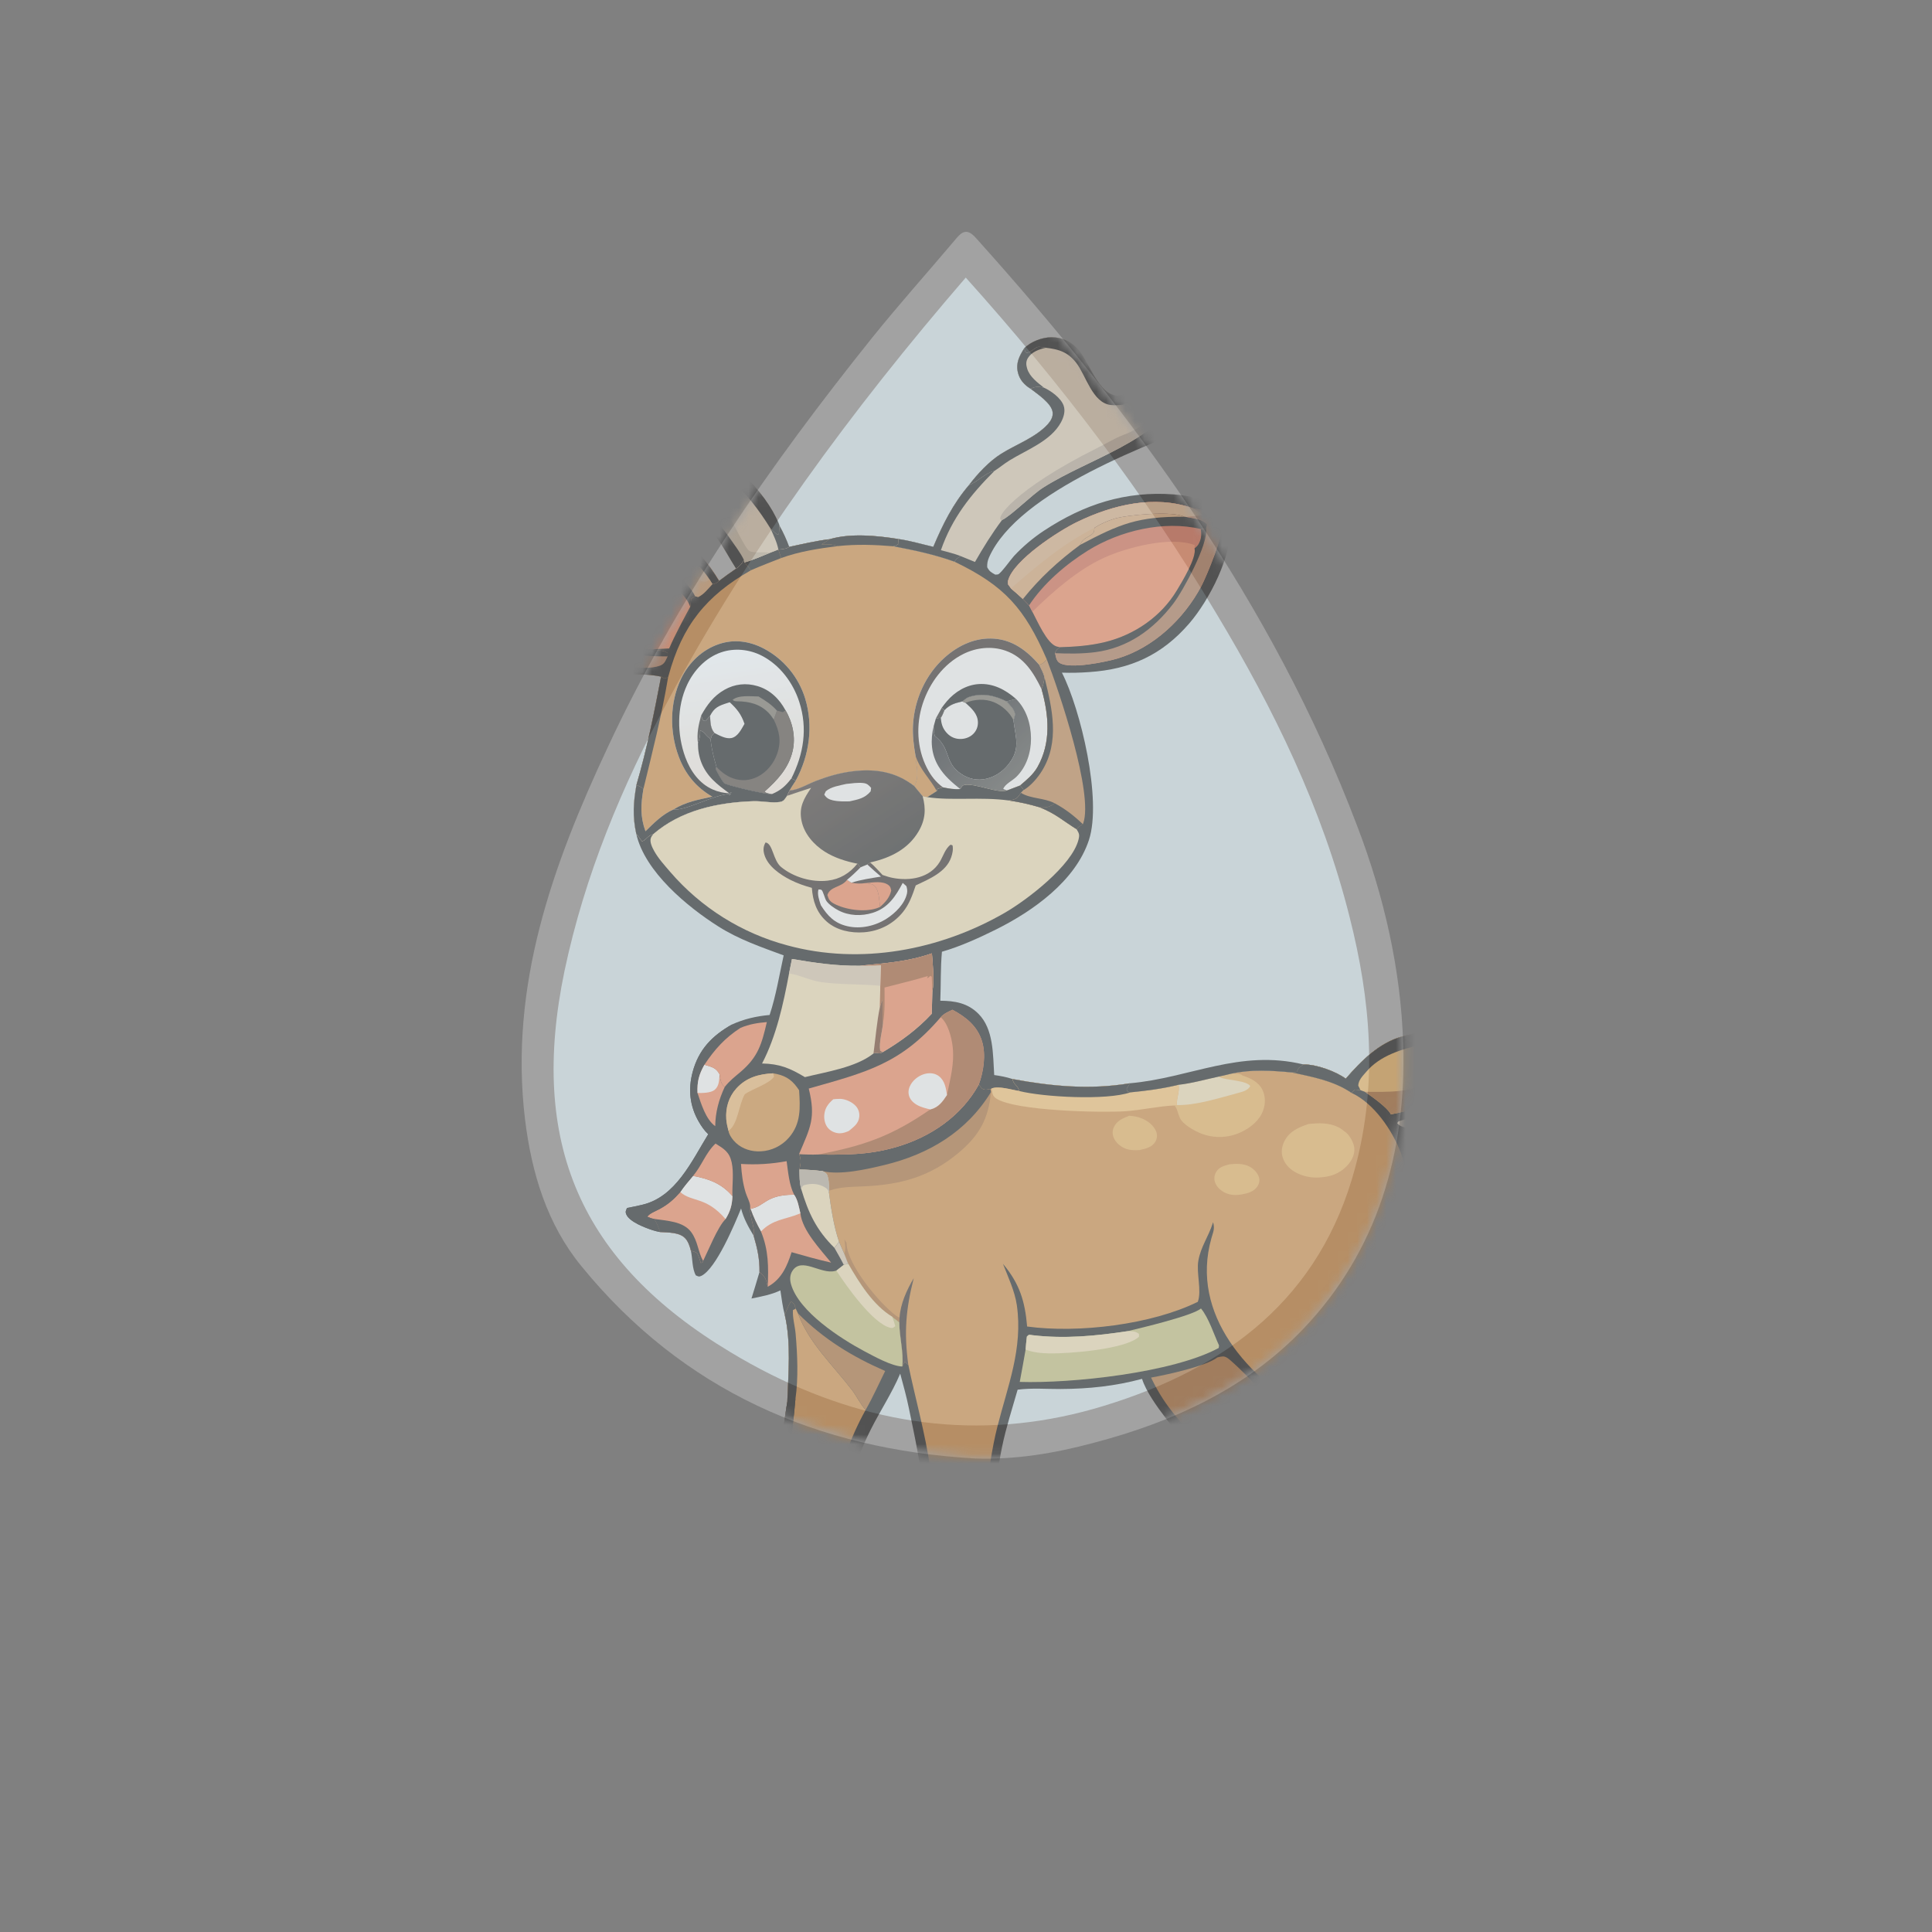 <svg width="200" height="200" viewBox="0 0 200 200" fill="none" xmlns="http://www.w3.org/2000/svg">
<rect x="0" y="0" width="200" height="200" fill="#808080" stroke="none"/>
<g opacity="0.7">
<path d="M100.946 150.98C84.585 150.056 70.658 143.924 60.189 131.076C56.634 126.745 55.027 121.441 54.346 115.844C52.69 102.024 57.218 89.517 62.916 77.351C70.074 61.972 79.715 48.152 90.282 34.964C93.058 31.508 96.028 28.199 98.901 24.793C99.534 24.014 100.07 23.576 100.995 24.598C117.356 42.799 131.721 62.362 140.486 85.478C143.262 92.729 145.015 100.32 145.258 108.058C145.599 119.154 142.678 129.471 134.838 137.646C128.946 143.778 121.349 147.233 113.169 149.374C109.176 150.445 105.134 151.126 100.946 150.98Z" fill="#B0B0B0"/>
<path d="M99.974 28.734C109.81 39.683 118.526 51.119 125.928 63.529C131.869 73.408 136.884 83.676 139.708 94.918C141.9 103.531 142.63 112.145 140.293 120.856C136.689 134.385 126.999 141.636 114.29 145.529C102.408 149.179 90.916 147.816 79.863 142.317C78.402 141.587 76.99 140.809 75.626 139.981C60.044 130.638 54.736 118.277 58.437 100.514C60.531 90.587 64.378 81.389 69.15 72.532C77.574 56.813 88.141 42.457 99.974 28.734Z" fill="#E8F8FE"/>
</g>
<mask id="mask0_3039_11979" style="mask-type:alpha" maskUnits="userSpaceOnUse" x="54" y="24" width="92" height="127">
<g opacity="0.7">
<path d="M100.963 150.898C84.612 149.974 70.694 143.846 60.232 131.007C56.679 126.678 55.074 121.377 54.392 115.785C52.738 101.973 57.263 89.474 62.957 77.316C70.11 61.948 79.746 48.136 90.305 34.956C93.079 31.503 96.048 28.197 98.919 24.792C99.551 24.014 100.087 23.576 101.011 24.598C117.362 42.786 131.717 62.337 140.477 85.438C143.251 92.684 145.002 100.271 145.246 108.003C145.586 119.092 142.667 129.402 134.832 137.572C128.944 143.7 121.352 147.153 113.177 149.293C109.187 150.363 105.148 151.044 100.963 150.898Z" fill="#B0B0B0"/>
<path d="M99.99 28.731C109.82 39.673 118.53 51.102 125.927 63.503C131.864 73.376 136.876 83.637 139.699 94.872C141.888 103.48 142.618 112.088 140.283 120.793C136.682 134.313 126.998 141.559 114.297 145.45C102.423 149.097 90.939 147.736 79.892 142.24C78.432 141.511 77.021 140.733 75.658 139.906C60.086 130.568 54.782 118.215 58.48 100.464C60.573 90.543 64.417 81.352 69.186 72.5C77.605 56.792 88.165 42.445 99.99 28.731Z" fill="#E8F8FE"/>
</g>
</mask>
<g mask="url(#mask0_3039_11979)">
<g opacity="0.7">
<path d="M120.395 23.144C121.749 23.471 123.001 24.766 123.7 25.926C124.57 27.369 125.102 29.268 125.279 30.94C125.368 31.791 125.08 35.136 125.353 35.572C125.517 35.834 125.797 35.959 126.079 36.031C126.539 36.148 127.221 36.048 127.68 35.953L127.738 35.987C128.173 35.83 128.362 35.787 128.642 35.396C129.35 34.405 129.736 32.564 129.519 31.379C129.749 30.92 129.903 30.635 129.798 30.103C130.259 28.998 130.453 28.294 131.562 27.694C132.606 27.418 133.661 27.446 134.618 28.017C134.98 28.233 135.223 28.503 135.474 28.839L135.529 29.215C136.17 29.708 136.273 30.12 136.372 30.91C136.614 32.849 136.038 35.551 134.807 37.071C134.489 37.463 134.116 37.912 133.66 38.141C133.633 38.156 133.605 38.171 133.578 38.187C133.083 38.479 132.811 38.951 132.317 39.233L132.502 38.957C132.47 38.984 132.439 39.012 132.406 39.039C131.844 39.507 131.217 39.78 130.477 39.725C129.736 40.274 128.874 40.942 127.953 41.114C127.462 41.668 126.346 42.069 125.659 42.342L126.481 42.435L126.513 42.56C126.313 42.782 126.093 42.998 125.937 43.254C119.344 45.815 105.437 50.805 102.385 57.7C102.234 58.043 102.178 58.343 102.195 58.721C102.44 59.172 102.595 59.238 103.025 59.484C103.127 59.474 103.234 59.487 103.331 59.453C103.63 59.344 104.67 57.873 104.973 57.55C105.9 56.562 106.939 55.685 108.068 54.938C112.263 52.177 116.517 50.816 121.528 51.18C123.211 51.302 125.374 51.799 126.705 52.89C127.128 53.236 127.305 53.64 127.351 54.177C127.634 57.428 125.172 62.152 123.105 64.544C120.282 67.812 117.023 69.284 112.771 69.572C111.826 69.644 110.877 69.664 109.93 69.633C111.869 73.424 114.091 82.792 112.728 86.952C111.336 91.2 106.925 94.318 103.115 96.215C101.376 97.081 99.374 97.992 97.508 98.523C97.353 100.228 97.411 101.893 97.341 103.595C98.841 103.604 100.174 103.832 101.281 104.94C102.881 106.542 102.782 109.175 102.921 111.288C103.578 111.38 104.186 111.494 104.817 111.701C108.889 112.46 112.847 112.825 116.962 112.14L116.624 112.72L116.705 112.969L117.008 113.082C118.683 112.921 120.37 112.698 122.005 112.297C123.372 112.151 124.787 111.743 126.136 111.456L127.492 111.142C129.533 110.682 131.657 110.825 133.72 111.015L134.242 110.964L134.315 110.806C134.378 110.664 134.402 110.586 134.533 110.492C134.672 110.393 134.809 110.298 134.945 110.195C136.264 110.169 138.26 110.903 139.314 111.665C140.9 109.836 142.747 107.959 145.149 107.296C147.548 106.634 149.124 106.693 151.325 105.215C151.584 105.06 151.781 104.649 151.938 104.395C152.633 103.271 153.023 101.948 152.711 100.63C152.715 100.602 152.721 100.574 152.724 100.547C152.807 99.801 152.237 99.232 152.351 98.476C152.611 98.3 152.656 98.285 152.971 98.34C154.303 98.576 155.56 100.118 156.256 101.183C156.274 101.339 156.315 101.518 156.302 101.674C156.806 101.903 157.05 102.458 157.235 102.952C157.794 104.444 157.045 106.174 157.547 107.508C157.908 107.519 158.06 107.355 158.35 107.163C158.613 107.458 158.537 108.015 158.517 108.407C158.436 109.944 156.404 112.084 156.552 112.493L157.159 112.656C157.21 113.143 156.485 114.027 156.161 114.421C154.574 116.351 151.776 117.592 149.324 117.808C147.95 117.928 146.687 117.671 145.342 117.684C149.611 125.789 143.446 133.838 145.124 139.542C146.289 143.502 151.595 145.222 151.495 148.881C151.456 150.311 150.873 151.929 150.447 153.295C150.306 153.745 150.169 154.11 149.782 154.404C149.858 154.673 149.073 159.394 148.934 159.657C148.91 159.702 148.882 159.746 148.856 159.791C149.103 160.421 149.042 160.996 149.143 161.649C149.35 162.937 149.757 164.183 150.348 165.345C150.406 165.461 150.418 165.57 150.424 165.697C150.947 166.052 151.34 166.275 151.515 166.912C151.366 167.303 151.134 167.519 150.749 167.679C150.278 167.873 149.743 168.035 149.239 168.102C149.997 169.055 150.291 171.228 150.145 172.431C150.014 173.519 149.48 174.423 148.62 175.094C146.33 176.878 142.091 177.247 139.291 176.862C137.72 176.646 136.634 176.059 135.498 174.977C135.517 173.887 135.665 172.806 135.687 171.717C136.237 171.004 138.207 168.829 138.354 168.158C138.166 167.858 137.721 167.737 137.401 167.586C137.073 167.35 137.046 167.302 136.901 166.923C137.366 165.547 139.257 163.992 140.016 162.538C140.676 161.274 142.001 156.953 141.569 155.599C141.624 155.499 141.671 155.396 141.708 155.288C142.073 154.241 141.7 152.591 141.229 151.624C141.211 151.314 141.131 151.227 140.968 150.969C140.904 150.482 140.482 150.11 140.107 149.824C138.745 148.786 135.217 146.985 133.551 146.466C134.008 146.891 134.649 147.382 134.706 148.056C134.895 150.272 128.943 155.681 128.907 161.508C128.898 162.887 129.442 164.038 129.663 165.356C129.72 165.693 129.659 165.945 129.493 166.236C129.156 166.404 128.892 166.319 128.535 166.251C128.036 166.508 127.839 166.779 127.672 167.32C127.225 168.77 127.655 170.673 126.432 171.757C124.152 172.596 121.431 172.68 119.031 172.461L117.657 172.296C116.859 172.212 116.045 172.072 115.285 171.811C114.485 171.535 113.421 171.087 113.067 170.239C112.848 169.717 113.03 169.188 113.223 168.695C113.842 167.047 115.497 165.344 116.997 164.449C116.99 164.4 116.985 164.351 116.978 164.302C116.936 164.027 116.79 163.776 116.667 163.53C116.66 163.137 116.747 162.879 117.015 162.585C117.604 161.939 118.473 161.581 119.065 160.934C121.278 158.51 122.803 153.924 122.931 150.672C122.941 150.416 122.911 150.162 122.862 149.912C122.64 148.907 119.057 145.357 118.224 142.739C115.411 143.495 112.706 143.776 109.796 143.79C108.328 143.797 106.8 143.668 105.345 143.859C104.789 145.805 104.149 147.772 103.739 149.753C102.945 153.588 102.129 160.891 104.062 164.4C104.526 165.243 105.923 167.079 105.679 168.006C105.162 168.618 104.158 168.762 103.416 168.962C103.592 170.577 103.657 173.095 102.615 174.423C101.807 175.453 99.513 175.67 98.261 175.799C95.89 176.042 91.68 176.339 89.725 174.757C89.249 174.371 88.944 173.858 88.888 173.239C88.76 171.836 89.792 170.211 90.668 169.206C91.309 168.468 92.048 167.798 92.877 167.28C92.341 167.089 91.86 166.969 91.529 166.473C91.429 166.066 91.367 165.88 91.585 165.486C92.127 164.507 93.412 164.013 93.949 163.007C96.825 157.618 95.233 151.419 94.088 145.786C93.843 144.58 93.51 143.387 93.189 142.199C92.323 144.24 91.12 146.038 90.131 148.007C88.538 151.177 86.837 155.986 88.224 159.449C88.696 160.626 90.147 162.025 89.814 163.305C89.281 163.888 88.661 163.877 87.925 163.945C88.258 165.567 88.848 167.839 87.843 169.316C86.858 170.761 83.853 171.353 82.208 171.628C80.147 171.972 77.124 172.371 75.323 171.101C74.73 170.683 74.292 170.039 74.174 169.315C74.066 168.647 74.352 167.997 74.577 167.382C75.157 165.846 76.357 163.782 77.877 163.088C77.415 162.522 76.546 162.45 76.081 161.803C75.964 161.321 76.049 161.126 76.183 160.662L77.824 158.999C79.025 157.543 79.537 154.977 80.078 153.206C80.213 152.457 80.403 151.71 80.568 150.967C80.992 149.046 81.165 147.082 81.499 145.144C81.601 142.203 81.909 139.006 81.24 136.122C81.013 135.299 80.919 134.424 80.785 133.581C79.825 134.035 78.824 134.213 77.791 134.423C78.082 133.514 78.346 132.594 78.622 131.68C78.643 130.309 78.396 129.222 78.013 127.916C77.463 126.995 76.987 126.152 76.716 125.103C76.056 126.715 74.125 131.358 72.593 132.082C72.343 132.2 72.269 132.125 72.032 132.027C71.636 131.322 71.698 130.261 71.518 129.467C71.422 129.06 71.249 128.542 70.966 128.222C70.365 127.543 69.17 127.6 68.331 127.54C68.075 127.491 67.82 127.434 67.571 127.353C66.831 127.114 65.176 126.501 64.84 125.725C64.709 125.425 64.793 125.332 64.911 125.05C65.448 124.95 65.982 124.836 66.514 124.71C69.952 123.891 71.604 120.205 73.317 117.414C72.913 117.032 72.619 116.605 72.34 116.125C71.405 114.516 71.222 112.772 71.702 110.977C72.329 108.636 73.722 107.219 75.76 106.062C77.007 105.485 78.308 105.192 79.671 105.07C80.326 103.099 80.677 100.933 81.125 98.9C78.793 98.039 76.503 97.258 74.386 95.921C71.163 93.883 66.746 90.239 65.864 86.313C65.47 84.489 65.563 83.063 65.885 81.25C66.976 77.532 67.709 73.844 68.436 70.045C65.843 69.465 63.121 70.36 60.487 68.794C60.356 68.77 60.244 68.751 60.121 68.699C56.111 67.034 52.468 61.996 51.005 58.035C50.749 56.872 50.229 55.129 50.975 54.053C51.765 52.914 55.943 52.115 57.391 51.941C61.651 51.43 66.973 52.681 70.36 55.381C72.01 56.695 73.354 58.334 74.443 60.131C75.016 59.693 75.605 59.281 76.198 58.87C76.553 58.59 76.807 58.381 77.009 57.96L77.057 58.226C77.934 57.985 78.828 57.569 79.681 57.24L80.578 56.889C80.983 56.847 81.35 56.842 81.7 56.612C83.091 56.313 84.484 55.981 85.898 55.814C88.057 55.174 90.802 55.448 92.999 55.798C94.201 55.968 95.427 56.334 96.613 56.607C97.602 54.267 98.644 52.16 100.304 50.22C101.197 49.046 102.368 47.78 103.618 46.989C105.189 45.995 107.224 45.292 108.483 43.896C108.779 43.568 109.024 43.144 108.971 42.685C108.863 41.741 107.37 40.779 106.687 40.24C106.047 39.865 105.552 39.309 105.375 38.569C105.14 37.584 105.518 36.859 106.03 36.052C106.714 35.349 107.901 34.911 108.873 34.913C109.922 34.916 110.804 35.316 111.525 36.073C112.743 37.353 113.705 40.95 115.728 40.955C116.107 40.956 116.554 40.786 116.894 40.64C118.156 39.542 118.92 38.418 119.228 36.754L119.508 35.375C118.968 32.028 118.142 30.657 116.306 27.847C116.395 27.187 116.111 26.093 116.353 25.531L116.635 26.135L116.738 25.445L116.99 25.413C117.418 24.794 117.831 24.324 118.585 24.125C119.318 23.931 120.089 24.122 120.723 24.51C120.944 24.339 121.139 24.176 121.326 23.968C120.963 23.758 120.734 23.562 120.473 23.241C120.447 23.209 120.421 23.176 120.395 23.144Z" fill="black"/>
<path d="M152.711 100.63C152.715 100.602 152.721 100.575 152.724 100.547C152.806 99.801 152.237 99.232 152.351 98.476C152.611 98.3 152.656 98.285 152.97 98.341C154.303 98.576 155.559 100.119 156.255 101.183C156.274 101.339 156.315 101.518 156.302 101.675C156.806 101.903 157.049 102.458 157.235 102.952C157.793 104.444 157.045 106.175 157.547 107.509C157.908 107.52 158.06 107.355 158.35 107.163C158.613 107.458 158.537 108.015 158.516 108.407C158.436 109.944 156.404 112.084 156.552 112.493L157.159 112.656C157.21 113.143 156.484 114.027 156.16 114.421C154.574 116.351 151.776 117.592 149.323 117.808C147.95 117.928 146.687 117.671 145.342 117.684C149.61 125.789 143.445 133.838 145.124 139.542C146.289 143.502 151.595 145.222 151.495 148.881C151.456 150.311 150.873 151.929 150.447 153.295C150.306 153.745 150.169 154.11 149.782 154.404C149.858 154.673 149.073 159.394 148.934 159.657C148.91 159.703 148.882 159.747 148.856 159.791C149.103 160.421 149.042 160.996 149.143 161.649C149.35 162.937 149.756 164.184 150.347 165.345C150.405 165.461 150.418 165.57 150.424 165.697C150.947 166.053 151.34 166.276 151.514 166.913C151.366 167.303 151.134 167.519 150.748 167.679C150.278 167.874 149.743 168.036 149.238 168.102C149.997 169.056 150.29 171.228 150.145 172.432C150.014 173.519 149.479 174.424 148.619 175.094C146.329 176.878 142.091 177.247 139.291 176.862C137.72 176.646 136.633 176.059 135.497 174.977C135.516 173.888 135.665 172.807 135.687 171.717C136.237 171.004 138.206 168.829 138.354 168.158C138.165 167.858 137.721 167.737 137.401 167.586C137.073 167.35 137.046 167.302 136.901 166.923C137.365 165.548 139.257 163.993 140.016 162.538C140.676 161.274 142.001 156.954 141.569 155.6C141.624 155.5 141.671 155.396 141.708 155.288C142.073 154.241 141.7 152.591 141.229 151.624C141.211 151.314 141.13 151.227 140.968 150.969C141.21 150.276 140.893 149.614 140.658 148.962C140.305 148.327 136.615 146.876 135.7 146.355C129.29 142.712 123.15 136.122 125.408 128.166C125.596 127.506 125.769 127.21 125.579 126.52L125.538 126.648C125.11 127.99 124.299 129.079 124.052 130.51C123.829 131.805 124.422 133.606 123.997 134.765C119.202 137.125 111.638 138.04 106.328 137.32C106.103 134.687 105.547 132.886 103.826 130.83C104.351 132.181 105.052 133.66 105.261 135.1C105.909 139.597 104.321 143.457 103.244 147.709C102.189 151.872 101.37 159.259 102.51 163.355C102.444 164.3 102.671 165.84 102.363 166.684C102.154 166.764 101.966 166.817 101.749 166.861C101.65 167.1 101.643 167.114 101.703 167.365C101.587 167.667 101.458 168.069 101.22 168.295C100.792 168.701 100.139 169.099 99.536 169.066C98.817 169.027 98.123 168.535 97.654 168.014C96.713 166.965 96.533 166.056 96.61 164.7C95.72 164.278 95.751 163.549 95.403 162.736C98.205 155.794 95.452 148.2 94.023 141.25C93.848 141.19 93.916 141.234 93.771 141.088C93.734 141.052 93.7 141.013 93.664 140.976L93.401 141.461C93.564 140.009 93.09 138.391 93.096 136.889L92.358 136.309C90.384 135.13 88.923 132.771 87.805 130.824L87.405 129.802L86.86 128.556C86.297 126.869 86.039 125.14 85.806 123.382L85.838 123.254C85.819 122.82 85.823 122.353 85.723 121.93C85.617 121.482 85.548 121.472 85.167 121.237C84.358 121.143 83.571 121.083 82.757 121.069C82.899 120.505 82.966 120.007 82.722 119.464C83.382 119.523 84.017 119.538 84.68 119.513C87.563 119.551 89.96 119.555 92.761 118.743C96.318 117.713 99.517 115.552 101.332 112.257C101.514 112.526 101.616 112.771 101.983 112.798C102.16 112.811 102.362 112.765 102.537 112.736L102.648 112.679C103.389 112.386 104.708 112.815 105.503 112.94C105.375 112.325 104.941 112.339 104.816 111.701C108.889 112.46 112.846 112.826 116.962 112.14L116.624 112.72L116.705 112.969L117.008 113.082C118.683 112.921 120.369 112.698 122.005 112.297C123.371 112.151 124.786 111.743 126.135 111.456L127.492 111.142C129.532 110.682 131.657 110.826 133.719 111.016L134.242 110.964L134.314 110.807C134.377 110.665 134.402 110.586 134.533 110.493C134.672 110.393 134.808 110.299 134.945 110.195C136.264 110.169 138.259 110.903 139.314 111.665C140.899 109.836 142.746 107.959 145.149 107.296C147.547 106.634 149.124 106.693 151.325 105.215C151.584 105.06 151.781 104.65 151.938 104.395C152.632 103.272 153.023 101.948 152.711 100.63Z" fill="#CB7A27"/>
<path d="M152.711 100.63C152.715 100.602 152.721 100.575 152.724 100.547C152.807 99.801 152.237 99.232 152.351 98.476C152.611 98.3 152.656 98.285 152.971 98.341C154.303 98.576 155.56 100.119 156.256 101.183C156.274 101.339 156.315 101.518 156.302 101.675C156.806 101.903 157.05 102.458 157.235 102.952C157.794 104.444 157.045 106.175 157.547 107.509C157.908 107.52 158.06 107.355 158.35 107.163C158.613 107.458 158.537 108.015 158.517 108.407C158.436 109.944 156.404 112.084 156.552 112.493L157.159 112.656C157.21 113.143 156.485 114.027 156.161 114.421C154.574 116.351 151.776 117.592 149.324 117.808C147.95 117.928 146.687 117.671 145.342 117.684C149.611 125.789 143.446 133.838 145.124 139.542C146.289 143.502 151.595 145.222 151.495 148.881C151.456 150.311 150.873 151.929 150.447 153.295C150.306 153.745 150.17 154.11 149.782 154.404C149.906 153.963 149.496 152.959 149.296 152.542C149.749 151.927 150.034 151 150.283 150.276C150.609 149.328 150.668 148.244 150.206 147.331C149.721 146.373 148.59 145.604 147.592 145.284C147.438 144.273 144.126 142.27 143.842 138.464C143.664 136.08 144.292 133.881 144.866 131.592C145.863 127.62 146.485 123.317 145.022 119.367C144.148 117.009 142.216 114.204 139.915 113.138C138.047 111.867 135.88 111.489 133.72 111.016L134.242 110.964L134.315 110.807C134.378 110.665 134.403 110.586 134.533 110.493C134.672 110.393 134.809 110.299 134.945 110.195C136.264 110.169 138.26 110.903 139.314 111.665C140.9 109.836 142.747 107.959 145.15 107.296C147.548 106.634 149.124 106.693 151.325 105.215C151.585 105.06 151.781 104.65 151.938 104.395C152.633 103.272 153.023 101.948 152.711 100.63Z" fill="black"/>
<path d="M153.186 100.317C153.607 100.877 153.641 101.433 153.547 102.126C153.506 102.436 153.452 102.676 153.296 102.952C153.518 103.308 153.518 103.447 153.934 103.558C154.126 104.238 153.898 105.152 153.552 105.759C153.492 105.865 153.42 105.936 153.333 106.02C153.483 106.53 153.601 106.918 153.338 107.425C153.279 107.538 153.211 107.644 153.142 107.75C153.164 108.231 153.096 108.557 152.768 108.923C152.741 108.953 152.713 108.981 152.685 109.01C152.686 109.946 151.606 111.13 150.976 111.763C149.874 112.87 148.602 113.844 147.13 114.39C146.189 114.887 145.025 115.163 143.985 115.362C143.633 114.648 142.008 113.514 141.297 113.024L140.837 112.856L140.274 112.794C140.153 112.904 140.017 113.011 139.915 113.138C138.047 111.866 135.88 111.489 133.72 111.015L134.242 110.964L134.315 110.806C134.378 110.664 134.403 110.586 134.533 110.492C134.672 110.393 134.809 110.298 134.945 110.195C136.264 110.169 138.26 110.903 139.314 111.665C140.9 109.836 142.747 107.959 145.15 107.296C147.548 106.634 149.124 106.693 151.325 105.215C151.585 105.06 151.781 104.649 151.938 104.395C152.633 103.272 153.023 101.948 152.711 100.63L153.186 100.317Z" fill="#E7A446"/>
<path d="M153.186 100.317C153.607 100.877 153.641 101.433 153.547 102.126C153.506 102.436 153.452 102.676 153.296 102.952C153.41 103.729 153.058 104.798 152.588 105.421C150.135 108.668 144.378 107.468 141.405 110.986C141.049 111.406 140.631 111.802 140.605 112.384L140.837 112.856L140.274 112.794C140.153 112.904 140.017 113.011 139.915 113.138C138.047 111.866 135.88 111.489 133.72 111.015L134.242 110.964L134.315 110.806C134.378 110.664 134.403 110.586 134.533 110.492C134.672 110.393 134.809 110.298 134.945 110.195C136.264 110.169 138.26 110.903 139.314 111.665C140.9 109.836 142.747 107.959 145.15 107.296C147.548 106.634 149.124 106.693 151.325 105.215C151.585 105.06 151.781 104.649 151.938 104.395C152.633 103.272 153.023 101.948 152.711 100.63L153.186 100.317Z" fill="black"/>
<path d="M141.297 113.024C143.622 113.037 146.146 113.147 148.219 111.92C149.45 111.191 153.015 107.28 153.333 106.02C153.483 106.531 153.601 106.918 153.338 107.425C153.279 107.538 153.212 107.644 153.142 107.751C153.164 108.231 153.097 108.557 152.768 108.923C152.741 108.953 152.713 108.981 152.685 109.01C152.686 109.946 151.606 111.131 150.976 111.763C149.874 112.87 148.602 113.844 147.131 114.39C146.19 114.888 145.025 115.164 143.986 115.362C143.633 114.648 142.008 113.514 141.297 113.024Z" fill="#9F5718"/>
<path d="M152.71 100.63C152.715 100.602 152.72 100.575 152.723 100.547C152.806 99.801 152.236 99.232 152.35 98.476C152.61 98.3 152.655 98.285 152.97 98.341C154.302 98.576 155.559 100.119 156.255 101.183C156.273 101.339 156.314 101.518 156.301 101.675L156.054 101.883C156.044 102.187 156.063 102.519 155.941 102.801C156.764 103.916 156.731 105.843 156.53 107.15C156.363 108.225 156.133 109.081 155.495 109.966C156.309 109.496 157.322 108.713 157.624 107.779C157.829 108.588 157.675 109.002 157.256 109.708C156.472 111.031 154.034 112.492 153.635 113.469C154.316 113.703 155.103 113.054 155.796 113.304C155.645 113.984 154.775 114.599 154.205 114.96C151.836 116.461 148.194 117.374 145.431 116.711C145.099 116.63 144.877 116.546 144.645 116.283C144.736 116.072 144.729 116.116 144.933 116.035C145.852 115.673 147.338 115.657 148.063 114.989C148.153 114.88 148.219 114.748 148.29 114.627C147.943 114.331 147.575 114.409 147.13 114.39C148.601 113.844 149.873 112.87 150.975 111.763C151.605 111.13 152.685 109.946 152.684 109.01C152.712 108.981 152.74 108.953 152.767 108.923C153.096 108.557 153.163 108.231 153.141 107.751C153.211 107.644 153.278 107.538 153.337 107.425C153.6 106.918 153.482 106.53 153.332 106.02C153.419 105.936 153.491 105.865 153.551 105.76C153.897 105.152 154.125 104.238 153.933 103.558C153.518 103.447 153.517 103.308 153.295 102.952C153.451 102.676 153.505 102.436 153.547 102.126C153.64 101.433 153.606 100.877 153.185 100.317L152.71 100.63Z" fill="#D3BB9C"/>
<path d="M101.332 112.257C101.514 112.527 101.616 112.771 101.983 112.798C102.16 112.811 102.362 112.765 102.537 112.736L102.584 113.051C102.343 115.813 101.358 117.558 99.234 119.336C96.272 121.817 93.275 122.629 89.491 122.807C88.259 122.865 87.017 122.844 85.838 123.254C85.819 122.82 85.823 122.353 85.723 121.93C85.617 121.482 85.548 121.473 85.167 121.237C84.358 121.143 83.571 121.083 82.757 121.069C82.899 120.505 82.966 120.008 82.722 119.464C83.382 119.523 84.017 119.538 84.68 119.513C87.563 119.551 89.96 119.555 92.761 118.744C96.318 117.713 99.517 115.552 101.332 112.257Z" fill="#9F5718"/>
<path d="M101.332 112.257C101.514 112.527 101.616 112.771 101.983 112.798C102.16 112.811 102.362 112.765 102.537 112.736L102.584 113.051C100.075 117.151 96.154 119.493 91.544 120.603C89.742 121.038 86.982 121.672 85.167 121.237C84.358 121.143 83.571 121.083 82.757 121.069C82.899 120.505 82.966 120.008 82.722 119.464C83.382 119.523 84.017 119.538 84.68 119.513C87.563 119.551 89.96 119.555 92.761 118.744C96.318 117.713 99.517 115.552 101.332 112.257Z" fill="black"/>
<path d="M126.136 111.456L127.493 111.142C127.81 111.157 128.345 111.108 128.598 111.305H128.531C129.415 111.6 130.277 111.961 130.705 112.856C131.014 113.502 131.001 114.298 130.757 114.962C130.373 116.012 129.417 116.77 128.43 117.22C127.133 117.817 125.65 117.859 124.323 117.335C123.65 117.07 122.454 116.406 122.143 115.732C121.954 115.324 121.878 114.778 121.588 114.436L121.841 114.394C121.765 113.688 122.145 113.035 122.006 112.297C123.372 112.151 124.787 111.742 126.136 111.456Z" fill="#E7A446"/>
<path d="M122.005 112.297C123.372 112.151 124.787 111.743 126.136 111.456L126.289 111.524C127.025 111.845 129.014 111.832 129.43 112.43C129.163 112.893 128.653 113.011 128.157 113.144C126.25 113.656 123.805 114.442 121.84 114.395C121.765 113.689 122.145 113.035 122.005 112.297Z" fill="#ECD4A5"/>
<path d="M104.817 111.701C108.889 112.46 112.847 112.826 116.962 112.14L116.624 112.72L116.705 112.969L117.008 113.082C118.683 112.921 120.37 112.698 122.005 112.297C122.145 113.035 121.765 113.689 121.84 114.395L121.588 114.437C119.88 114.512 118.166 114.924 116.45 115.038C114.06 115.196 105.105 115.022 103.12 113.713C102.711 113.443 102.725 113.114 102.648 112.679C103.39 112.386 104.708 112.815 105.504 112.94C105.375 112.325 104.941 112.339 104.817 111.701Z" fill="#F6B65C"/>
<path d="M104.817 111.701C108.89 112.46 112.847 112.826 116.963 112.14L116.625 112.72L116.706 112.969L117.009 113.082C114.559 113.932 107.997 113.573 105.504 112.94C105.376 112.325 104.942 112.339 104.817 111.701Z" fill="black"/>
<path d="M87.404 129.801C87.414 129.768 87.424 129.736 87.432 129.702C87.559 129.205 87.486 128.778 87.409 128.281L87.603 128.638L87.629 128.584C87.63 128.641 87.63 128.697 87.633 128.753C87.749 130.98 91.003 134.876 92.737 136.187C92.865 136.284 92.976 136.335 93.122 136.4L93.095 136.888L92.357 136.308C90.383 135.129 88.922 132.771 87.804 130.824L87.404 129.801Z" fill="#9F5718"/>
<path d="M93.122 136.401C93.214 134.957 93.866 133.542 94.593 132.311C93.77 135.533 93.575 137.947 94.022 141.25C93.847 141.19 93.915 141.234 93.77 141.088C93.733 141.052 93.699 141.013 93.663 140.976L93.4 141.461C93.563 140.009 93.089 138.391 93.095 136.888L93.122 136.401Z" fill="#1E110B"/>
<path d="M140.657 148.962C141.379 149.205 141.782 149.623 142.127 150.295C142.401 150.827 142.649 151.76 142.451 152.337C142.423 152.418 142.406 152.455 142.374 152.529L142.359 152.441C142.014 152.069 141.715 151.797 141.229 151.624C141.21 151.314 141.13 151.227 140.967 150.969C141.209 150.277 140.892 149.614 140.657 148.962Z" fill="black"/>
<path d="M135.48 116.349C135.728 116.326 135.977 116.308 136.225 116.294C137.27 116.239 138.37 116.398 139.173 117.123C139.235 117.163 139.299 117.2 139.355 117.249C139.771 117.618 140.16 118.326 140.201 118.876C140.244 119.462 139.987 120.029 139.625 120.475C138.947 121.311 138.038 121.742 136.988 121.853C136.065 121.98 135.157 121.863 134.315 121.461C133.605 121.122 133.042 120.6 132.791 119.838C132.606 119.276 132.689 118.674 132.951 118.155C133.486 117.096 134.413 116.709 135.48 116.349Z" fill="#E7A446"/>
<path d="M116.895 115.503C117.36 115.529 117.766 115.605 118.2 115.779C118.814 116.025 119.464 116.519 119.695 117.163C119.821 117.502 119.786 117.88 119.601 118.19C119.243 118.787 118.591 118.905 117.969 119.054C117.51 119.075 117.026 119.087 116.586 118.932C116.032 118.735 115.508 118.311 115.284 117.758C115.146 117.417 115.146 117.056 115.291 116.718C115.591 116.017 116.24 115.76 116.895 115.503Z" fill="#E7A446"/>
<path d="M127.271 120.532C127.959 120.45 128.733 120.435 129.362 120.772C129.784 120.997 130.218 121.437 130.339 121.912C130.416 122.217 130.358 122.527 130.186 122.788C129.798 123.376 129.163 123.53 128.522 123.649C127.97 123.745 127.397 123.731 126.88 123.501C126.4 123.288 125.938 122.883 125.773 122.372C125.665 122.039 125.699 121.694 125.862 121.385C126.17 120.803 126.686 120.698 127.271 120.532Z" fill="#E7A446"/>
<path d="M51.005 58.035C50.749 56.872 50.229 55.129 50.975 54.053C51.765 52.914 55.943 52.115 57.391 51.941C61.651 51.43 66.973 52.681 70.36 55.381C72.01 56.695 73.354 58.334 74.443 60.131C75.016 59.693 75.605 59.281 76.198 58.871C76.553 58.59 76.807 58.381 77.009 57.96L77.057 58.226C77.934 57.985 78.828 57.569 79.681 57.24L80.578 56.889C80.983 56.847 81.35 56.842 81.7 56.612C83.091 56.313 84.484 55.981 85.898 55.814C88.057 55.174 90.802 55.448 92.999 55.798L93.035 56.298C92.843 56.436 92.716 56.501 92.485 56.552C94.644 56.956 96.746 57.407 98.817 58.149C104.023 60.655 106.081 63.003 108.368 68.272C108.109 68.51 107.93 68.758 107.575 68.817C107.784 69.251 108.05 69.701 108.138 70.177C108.059 70.558 108.01 70.999 107.824 71.342C108.58 74.037 108.831 76.877 107.399 79.408C106.96 80.184 106.272 80.737 105.606 81.311L104.236 81.83C103.315 82.174 100.99 81.073 99.858 81.259C99.606 81.301 99.54 81.49 99.405 81.683C98.774 81.733 98.23 81.635 97.614 81.505L97.043 81.68L96.979 81.892L95.99 82.52L95.512 82.427L94.653 81.384C92.755 79.896 90.633 79.556 88.28 79.842C86.969 80.002 85.735 80.356 84.503 80.826C83.629 81.159 82.672 81.764 81.737 81.834L81.478 82.383C81.238 82.717 81.152 82.962 80.705 83.022C79.835 83.141 78.852 82.908 77.967 82.939C74.259 83.07 70.468 83.885 67.613 86.363C67.014 86.482 66.795 87.089 66.443 87.072C66.254 86.82 66.074 86.545 65.864 86.313C65.47 84.489 65.563 83.063 65.885 81.25C66.976 77.532 67.709 73.844 68.436 70.045C65.843 69.465 63.121 70.36 60.487 68.794C60.356 68.77 60.244 68.751 60.121 68.699C56.111 67.034 52.468 61.996 51.005 58.035Z" fill="#CB7A27"/>
<path d="M51.005 58.035C50.749 56.872 50.229 55.129 50.975 54.053C51.765 52.914 55.943 52.115 57.391 51.941C61.651 51.43 66.973 52.681 70.36 55.381C72.01 56.695 73.354 58.334 74.443 60.131C74.201 60.345 74.08 60.438 73.754 60.469C73.317 60.941 72.86 61.542 72.271 61.815L71.954 61.724L71.539 61.996L71.537 62.075C71.53 62.332 71.499 62.562 71.449 62.814C70.688 64.235 69.914 65.647 69.271 67.127L67.501 67.215C67.553 67.229 67.605 67.244 67.657 67.257C68.189 67.393 68.662 67.257 69.125 67.615L69.109 67.952C68.88 68.399 68.807 68.742 68.291 68.917C66.376 69.569 63.289 68.569 61.381 68.142L61.238 68.485C61.694 68.743 62.113 68.476 62.535 68.816L62.592 69.25C61.878 69.054 61.239 68.698 60.487 68.794C60.356 68.77 60.244 68.751 60.121 68.699C56.111 67.034 52.468 61.996 51.005 58.035Z" fill="#EE7443"/>
<path d="M51.005 58.035C50.749 56.872 50.229 55.129 50.975 54.053C51.765 52.914 55.943 52.115 57.391 51.941C61.651 51.43 66.973 52.681 70.36 55.381C72.01 56.695 73.354 58.334 74.443 60.131C74.201 60.345 74.08 60.438 73.754 60.469C73.317 60.941 72.86 61.542 72.271 61.815L71.954 61.724C71.65 61.056 71.073 60.459 70.615 59.89C70.243 59.476 69.847 59.08 69.449 58.691C65.987 55.305 60.965 54.084 56.261 54.147C55.196 54.345 54.127 54.527 53.079 54.801C52.681 54.985 52.309 55.227 51.864 55.115L51.721 54.715C51.389 56.282 52.574 58.585 53.148 60.033C52.74 59.567 52.358 58.534 51.767 58.327C51.51 58.236 51.259 58.133 51.005 58.035Z" fill="#D19C6B"/>
<path d="M51.005 58.035C50.749 56.872 50.229 55.129 50.975 54.053C51.765 52.914 55.943 52.115 57.391 51.941C61.651 51.43 66.973 52.681 70.36 55.381C72.01 56.695 73.354 58.334 74.443 60.131C74.201 60.345 74.08 60.438 73.754 60.469L73.454 59.987C72.95 59.209 72.329 58.521 71.685 57.858C68.401 54.474 63.847 52.765 59.173 52.708C56.816 52.68 53.487 52.994 51.721 54.715C51.389 56.282 52.574 58.585 53.148 60.033C52.74 59.567 52.358 58.534 51.767 58.327C51.51 58.236 51.259 58.133 51.005 58.035Z" fill="black"/>
<path d="M56.26 54.148C60.045 52.861 63.564 53.955 67.031 55.686C68.424 56.381 69.947 57.322 71.017 58.464C71.464 58.941 71.876 59.663 72.404 60.041C72.647 60.215 72.971 60.276 73.247 60.141C73.345 60.093 73.378 60.055 73.452 59.987L73.753 60.469C73.316 60.941 72.859 61.543 72.27 61.816L71.952 61.724C71.648 61.056 71.071 60.46 70.614 59.89C70.242 59.477 69.845 59.081 69.448 58.692C65.985 55.305 60.963 54.085 56.26 54.148Z" fill="#CE9258"/>
<path d="M51.722 54.715L51.866 55.115C52.311 55.227 52.683 54.985 53.08 54.801C52.888 57.728 54.807 60.871 56.678 63.004C57.85 64.34 59.353 65.626 60.96 66.398L61.159 65.704C63.262 66.732 65.171 67.144 67.502 67.215C67.555 67.229 67.607 67.244 67.659 67.257C68.19 67.393 68.663 67.257 69.127 67.615L69.111 67.952C68.882 68.399 68.808 68.742 68.293 68.917C66.378 69.569 63.291 68.569 61.383 68.142L61.24 68.485C61.695 68.743 62.115 68.476 62.536 68.816L62.594 69.25C61.88 69.054 61.241 68.698 60.489 68.794C60.357 68.77 60.246 68.751 60.123 68.699C56.113 67.034 52.47 61.996 51.007 58.035C51.261 58.133 51.512 58.236 51.769 58.327C52.36 58.534 52.742 59.567 53.15 60.033C52.575 58.585 51.39 56.282 51.722 54.715Z" fill="#A1613B"/>
<path d="M51.007 58.035C51.261 58.133 51.512 58.236 51.769 58.327C52.36 58.534 52.742 59.567 53.15 60.033C54.848 62.774 56.322 64.995 59.049 66.807C59.783 67.294 60.7 67.631 61.383 68.142L61.24 68.485C61.695 68.743 62.115 68.476 62.536 68.816L62.594 69.25C61.88 69.054 61.241 68.698 60.489 68.794C60.357 68.77 60.246 68.751 60.123 68.7C56.113 67.034 52.47 61.996 51.007 58.035Z" fill="black"/>
<path d="M61.157 65.704C63.26 66.732 65.169 67.143 67.5 67.214C67.553 67.229 67.605 67.243 67.657 67.257C68.188 67.393 68.662 67.257 69.125 67.615L69.109 67.952C66.044 67.957 63.775 67.631 60.958 66.397L61.157 65.704Z" fill="black"/>
<path d="M56.26 54.147C60.964 54.084 65.986 55.304 69.448 58.691C69.846 59.08 70.242 59.475 70.614 59.889L70.747 60.377L70.643 60.55C70.274 60.305 69.902 60.097 69.51 59.894C68.327 58.734 67.054 57.837 65.563 57.121C64.539 56.371 62.947 55.991 61.717 55.727C59.838 55.325 55.866 54.829 54.216 55.896C54.033 56.291 54.137 56.473 54.227 56.876C55.282 60.645 57.784 63.749 61.156 65.704L60.957 66.397C59.35 65.625 57.847 64.339 56.676 63.004C54.804 60.87 52.885 57.727 53.078 54.801C54.127 54.526 55.196 54.344 56.26 54.147Z" fill="black"/>
<path d="M54.228 56.877C54.137 56.473 54.033 56.291 54.217 55.896C55.866 54.83 59.839 55.326 61.717 55.728C62.948 55.992 64.539 56.372 65.564 57.122C65.854 57.793 66.312 58.216 66.713 58.804C63.137 57.422 60.239 56.532 56.385 56.652C55.705 56.673 54.849 56.602 54.228 56.877Z" fill="#CD5130"/>
<path d="M65.564 57.122C67.055 57.837 68.328 58.734 69.511 59.895L70.236 61.06C68.994 60.639 67.808 59.54 66.713 58.804C66.313 58.216 65.854 57.793 65.564 57.122Z" fill="#A1613B"/>
<path d="M69.51 59.895C69.902 60.098 70.274 60.306 70.643 60.551L70.748 60.379L70.615 59.89C71.072 60.46 71.649 61.056 71.953 61.724L71.539 61.997L71.537 62.075C71.529 62.332 71.499 62.562 71.448 62.815C71.217 62.114 70.713 61.602 70.235 61.061L69.51 59.895Z" fill="black"/>
<path d="M73.739 82.471C72.058 81.511 70.928 80.117 70.252 78.295C69.305 75.742 69.322 72.734 70.505 70.261C71.299 68.601 72.675 67.266 74.429 66.674C76.01 66.14 77.601 66.373 79.065 67.136C81.121 68.219 82.662 70.077 83.35 72.301C84.216 75.168 83.786 78.205 82.378 80.807C82.165 81.145 81.925 81.482 81.737 81.834L81.478 82.383C81.238 82.717 81.152 82.962 80.706 83.022C79.835 83.141 78.853 82.908 77.967 82.939C74.259 83.07 70.468 83.885 67.613 86.363C67.014 86.482 66.796 87.089 66.443 87.072C66.254 86.82 66.074 86.545 65.864 86.313C65.47 84.489 65.564 83.063 65.885 81.25C66.1 81.359 66.461 81.49 66.606 81.672C66.338 83.279 66.254 84.491 66.819 86.054C67.704 85.192 68.565 84.3 69.715 83.799C70.961 83.017 72.323 82.771 73.739 82.471Z" fill="url(#paint0_linear_3039_11979)"/>
<path d="M72.577 74.075C73.191 72.966 73.868 72.049 74.989 71.41C76.056 70.801 77.24 70.674 78.415 71.024C79.728 71.416 80.671 72.343 81.311 73.523C82.061 74.785 82.391 76.34 82.044 77.778C81.617 79.55 80.461 80.769 79.142 81.947C79.364 82.153 79.637 82.156 79.924 82.197C79.445 82.289 75.574 81.371 74.979 81.094C74.606 80.616 74.348 80.123 74.082 79.579L74.165 79.377C73.895 78.452 73.676 77.579 73.562 76.62C73.657 76.217 73.623 76.136 73.965 75.882C73.525 75.394 73.541 74.722 73.505 74.105L73.026 74.635L72.787 74.574L72.577 74.075Z" fill="black"/>
<path d="M81.31 73.523C82.06 74.785 82.391 76.34 82.044 77.778C81.617 79.551 80.46 80.769 79.142 81.947C79.363 82.154 79.637 82.156 79.923 82.197C79.445 82.289 75.573 81.371 74.978 81.094C74.605 80.617 74.347 80.123 74.081 79.579L74.164 79.377C74.63 79.892 75.196 80.324 75.852 80.563C76.703 80.873 77.595 80.818 78.406 80.416C79.379 79.934 80.121 79.014 80.466 77.992C80.9 76.708 80.681 75.677 80.097 74.493L80.429 73.563L81.04 73.725L81.31 73.523Z" fill="#40322A"/>
<path d="M73.506 74.105C73.955 73.231 74.403 73.062 75.315 72.769L75.543 72.698C76.299 73.396 76.74 73.957 77.07 74.933C76.746 75.477 76.399 76.256 75.718 76.401C75.145 76.523 74.465 76.13 73.966 75.882C73.526 75.395 73.542 74.722 73.506 74.105Z" fill="#F7F2F0"/>
<path d="M80.098 74.493C79.938 74.236 79.765 74.003 79.554 73.786C78.67 72.877 77.561 72.615 76.329 72.598C76.116 72.594 76.016 72.587 75.835 72.456C76.451 71.922 77.737 72.093 78.528 72.099L78.592 72.138C79.3 72.572 79.872 72.938 80.43 73.564L80.098 74.493Z" fill="#665C4E"/>
<path d="M73.739 82.471C72.058 81.511 70.927 80.117 70.252 78.295C69.305 75.742 69.322 72.734 70.504 70.261C71.299 68.601 72.674 67.266 74.428 66.674C76.009 66.14 77.6 66.373 79.064 67.136C81.12 68.219 82.662 70.077 83.349 72.301C84.216 75.168 83.786 78.205 82.377 80.807L81.924 80.585C83.192 78.049 83.628 75.411 82.738 72.653C82.099 70.673 80.733 68.844 78.866 67.881C77.57 67.212 76.008 67.056 74.624 67.539C73.051 68.087 71.837 69.389 71.137 70.875C70.054 73.176 70.075 76.032 70.948 78.399C71.469 79.807 72.372 81.105 73.779 81.727C74.349 81.979 74.873 82.086 75.492 82.12L75.712 82.012C75.637 82.215 75.638 82.238 75.46 82.356L75.569 82.186C73.841 82.263 71.041 83.945 69.714 83.799C70.96 83.017 72.323 82.771 73.739 82.471Z" fill="black"/>
<path d="M72.252 76.958L72.299 76.817C72.44 76.394 72.505 76.077 72.483 75.626C72.902 75.745 73.027 76.093 73.366 76.352C73.49 76.446 73.518 76.473 73.563 76.62C73.677 77.58 73.896 78.453 74.165 79.377L74.082 79.579C74.348 80.123 74.606 80.617 74.979 81.094C75.575 81.371 79.446 82.289 79.924 82.197C80.855 81.803 81.298 81.374 81.924 80.586L82.378 80.808C82.165 81.145 81.925 81.482 81.737 81.834L81.478 82.383C81.238 82.717 81.152 82.962 80.706 83.023C79.835 83.141 78.853 82.908 77.967 82.939C74.259 83.07 70.468 83.885 67.613 86.363C67.014 86.483 66.796 87.09 66.443 87.072C66.254 86.82 66.074 86.545 65.864 86.313C65.47 84.489 65.564 83.063 65.885 81.25C66.1 81.359 66.461 81.49 66.606 81.672C66.338 83.279 66.254 84.492 66.819 86.054C67.704 85.192 68.565 84.3 69.715 83.799C71.042 83.945 73.841 82.264 75.57 82.186L75.461 82.357C75.638 82.238 75.637 82.216 75.712 82.013L75.492 82.12C74.895 81.68 74.286 81.235 73.765 80.703C72.747 79.664 72.247 78.419 72.252 76.958Z" fill="black"/>
<path d="M72.578 74.076L72.787 74.575L73.027 74.635L73.506 74.106C73.542 74.723 73.526 75.395 73.966 75.883C73.624 76.137 73.657 76.218 73.563 76.62C73.518 76.473 73.49 76.446 73.366 76.352C73.027 76.094 72.902 75.745 72.483 75.626C72.504 76.077 72.44 76.394 72.299 76.818L72.252 76.958C72.112 75.933 72.311 75.057 72.578 74.076Z" fill="#17120F"/>
<path d="M94.777 78.245C94.591 77.196 94.457 76.133 94.513 75.066C94.654 72.428 95.812 69.829 97.79 68.069C99.22 66.796 100.969 65.974 102.914 66.113C104.867 66.252 106.338 67.388 107.575 68.817C107.784 69.251 108.05 69.701 108.138 70.177C108.058 70.558 108.009 70.999 107.824 71.342C108.58 74.037 108.831 76.877 107.398 79.408C106.959 80.184 106.271 80.737 105.605 81.311L104.236 81.83C103.314 82.174 100.989 81.073 99.858 81.259C99.606 81.301 99.539 81.49 99.404 81.683C98.773 81.733 98.23 81.635 97.613 81.505L97.043 81.68L96.979 81.892L95.99 82.52L95.511 82.427L94.653 81.384C95.223 80.231 94.832 79.45 94.777 78.245Z" fill="#F7F2F0"/>
<path d="M99.6 72.612C99.611 72.608 99.623 72.606 99.633 72.599C99.861 72.426 100.037 72.24 100.318 72.148C101.662 71.708 102.967 71.98 104.19 72.607C104.565 73.013 105.006 73.39 105.082 73.964C105.03 74.158 104.991 74.373 104.913 74.558L104.925 74.657C105.151 76.432 105.64 77.519 104.425 79.088C103.779 79.924 102.817 80.548 101.759 80.68C100.817 80.796 99.917 80.488 99.191 79.887C97.78 78.719 98.393 77.441 96.778 76.196C96.663 75.848 96.66 75.54 96.657 75.175L96.884 74.358L97.389 74.305C97.56 74.084 97.657 73.781 97.767 73.523C98.322 72.931 98.837 72.8 99.6 72.612Z" fill="black"/>
<path d="M99.6 72.612L99.952 72.759C100.558 73.322 101.215 73.871 101.234 74.774C101.244 75.222 101.081 75.638 100.768 75.959C100.384 76.353 99.816 76.533 99.274 76.495C98.719 76.455 98.266 76.196 97.916 75.766C97.549 75.316 97.44 74.872 97.389 74.305C97.559 74.084 97.656 73.78 97.766 73.522C98.321 72.931 98.837 72.8 99.6 72.612Z" fill="#F7F2F0"/>
<path d="M99.602 72.612C99.612 72.608 99.624 72.606 99.634 72.599C99.862 72.426 100.039 72.24 100.32 72.148C101.664 71.708 102.968 71.98 104.191 72.607C104.566 73.013 105.007 73.39 105.083 73.964C105.032 74.158 104.993 74.373 104.915 74.558C104.525 73.74 103.708 73.022 102.874 72.685C101.955 72.314 100.865 72.376 99.954 72.759L99.602 72.612Z" fill="#665C4E"/>
<path d="M105.173 72.347C106.256 73.43 106.721 74.926 106.73 76.442C106.738 77.888 106.264 79.385 105.217 80.415C104.81 80.815 104.043 81.162 103.854 81.67L104.236 81.83C103.314 82.174 100.989 81.073 99.858 81.259C99.605 81.3 99.539 81.49 99.404 81.683C98.526 80.977 97.741 80.313 97.152 79.329C96.38 78.041 96.298 76.611 96.657 75.175C96.659 75.539 96.663 75.847 96.777 76.195C98.392 77.441 97.779 78.718 99.191 79.886C99.917 80.488 100.817 80.796 101.759 80.679C102.816 80.548 103.778 79.923 104.424 79.088C105.639 77.518 105.15 76.432 104.925 74.656L104.913 74.557C104.991 74.373 105.03 74.158 105.082 73.963C105.005 73.39 104.564 73.013 104.189 72.606L105.173 72.347Z" fill="url(#paint1_linear_3039_11979)"/>
<path d="M94.777 78.245C94.591 77.196 94.457 76.133 94.513 75.066C94.654 72.428 95.812 69.829 97.79 68.069C99.22 66.796 100.969 65.974 102.914 66.113C104.867 66.252 106.338 67.388 107.575 68.817C107.784 69.251 108.05 69.701 108.138 70.177C108.058 70.558 108.009 70.999 107.824 71.342C106.981 69.609 105.997 68.016 104.074 67.351C102.651 66.859 101.064 67.034 99.726 67.699C97.676 68.719 96.214 70.708 95.514 72.859C94.811 75.024 94.912 77.472 95.96 79.511C96.375 80.318 96.88 80.966 97.613 81.505L97.043 81.68L96.979 81.892L95.99 82.52L95.511 82.427L94.653 81.384C95.223 80.231 94.832 79.45 94.777 78.245Z" fill="#1E110B"/>
<path d="M94.776 78.245C95.265 79.723 96.263 80.589 96.978 81.892L95.989 82.52L95.511 82.427L94.652 81.384C95.222 80.23 94.832 79.45 94.776 78.245Z" fill="#CB7A27"/>
<path d="M97.492 73.264C97.661 73.034 97.837 72.809 98.02 72.59C98.84 71.626 100.005 70.911 101.282 70.817C102.784 70.707 104.07 71.387 105.174 72.348L104.19 72.607C102.967 71.98 101.663 71.708 100.318 72.148C100.038 72.24 99.861 72.426 99.633 72.599C99.623 72.606 99.611 72.608 99.6 72.612C98.837 72.8 98.322 72.931 97.767 73.523L97.492 73.264Z" fill="black"/>
<path d="M97.492 73.264L97.766 73.522C97.656 73.78 97.559 74.084 97.389 74.305L96.884 74.358L97.492 73.264Z" fill="#17120F"/>
<path d="M77.009 57.96L77.057 58.226C77.283 58.479 77.561 58.739 77.722 59.039C73.086 61.685 70.619 64.767 69.209 69.948L69.161 70.126L68.772 70.237L68.437 70.045C65.844 69.465 63.122 70.36 60.487 68.794C61.239 68.698 61.879 69.054 62.593 69.25L62.535 68.816C62.114 68.476 61.694 68.743 61.239 68.485L61.382 68.142C63.29 68.569 66.377 69.568 68.292 68.917C68.807 68.742 68.881 68.399 69.109 67.952L69.126 67.615C68.662 67.257 68.189 67.393 67.658 67.257C67.606 67.244 67.553 67.229 67.501 67.215L69.272 67.127C69.915 65.647 70.688 64.235 71.45 62.814C71.5 62.562 71.53 62.332 71.538 62.075L71.54 61.996L71.954 61.723L72.272 61.815C72.861 61.542 73.318 60.941 73.755 60.469C74.081 60.438 74.202 60.345 74.444 60.131C75.017 59.693 75.605 59.281 76.198 58.87C76.554 58.59 76.807 58.381 77.009 57.96Z" fill="black"/>
<path d="M68.436 70.045L68.771 70.237L69.16 70.126C68.502 74.071 67.547 77.798 66.606 81.672C66.46 81.49 66.099 81.359 65.885 81.25C66.976 77.532 67.708 73.844 68.436 70.045Z" fill="black"/>
<path d="M85.899 55.814C88.058 55.174 90.802 55.448 92.999 55.799L93.035 56.298C92.844 56.436 92.716 56.501 92.486 56.552C90.529 56.388 88.685 56.324 86.729 56.532C86.149 56.328 85.658 56.333 85.049 56.355C85.33 56.171 85.614 55.991 85.899 55.814Z" fill="black"/>
<path d="M81.699 56.612C83.09 56.313 84.483 55.981 85.897 55.814C85.612 55.991 85.328 56.171 85.047 56.355C85.656 56.333 86.147 56.328 86.728 56.532C84.761 56.781 82.736 57.086 80.865 57.77L80.576 56.889C80.981 56.847 81.349 56.842 81.699 56.612Z" fill="black"/>
<path d="M80.577 56.888L80.865 57.77C79.812 58.181 78.756 58.584 77.72 59.039C77.56 58.739 77.281 58.479 77.056 58.226C77.933 57.985 78.827 57.569 79.68 57.24L80.577 56.888Z" fill="black"/>
<path d="M81.737 81.835C82.672 81.765 83.63 81.16 84.503 80.827C85.735 80.356 86.97 80.002 88.28 79.843C90.633 79.556 92.755 79.896 94.654 81.385L95.512 82.428L95.991 82.521L96.98 81.893L97.044 81.68L97.614 81.505C98.231 81.635 98.774 81.734 99.405 81.683C99.54 81.491 99.607 81.301 99.859 81.26C100.99 81.074 103.315 82.174 104.237 81.83L105.606 81.311C105.73 81.456 105.9 81.609 105.963 81.79L105.688 82.077C105.351 82.559 105.3 82.714 104.688 82.825C104.601 82.841 104.514 82.854 104.427 82.866C105.531 83.02 106.561 83.256 107.63 83.571C109.301 84.243 110.009 84.944 111.446 85.835C111.704 86.276 111.777 86.384 111.651 86.901C110.994 89.595 106.313 93.165 104.015 94.492C97.283 98.376 89.069 99.928 81.506 97.864C76.791 96.609 72.563 93.958 69.375 90.255C68.802 89.582 68.157 88.884 67.727 88.107C67.52 87.733 67.224 87.16 67.383 86.731C67.431 86.601 67.532 86.474 67.613 86.363C70.468 83.885 74.26 83.07 77.968 82.939C78.853 82.908 79.835 83.142 80.706 83.023C81.152 82.962 81.238 82.718 81.478 82.384L81.737 81.835Z" fill="#ECD4A5"/>
<path d="M81.738 81.835C82.673 81.765 83.63 81.16 84.504 80.827C85.736 80.356 86.97 80.002 88.281 79.843C90.634 79.556 92.756 79.896 94.654 81.385L95.513 82.428C95.867 83.746 95.798 84.849 95.097 86.053C94.03 87.885 92.2 88.791 90.211 89.249C90.166 89.26 90.119 89.269 90.073 89.278L89.79 89.497L89.077 89.791L88.759 89.408C87.596 89.178 86.397 88.805 85.39 88.17C84.254 87.454 83.255 86.326 82.977 84.979C82.683 83.555 83.211 82.687 83.968 81.558C83.135 81.82 82.308 82.108 81.478 82.384L81.738 81.835Z" fill="url(#paint2_linear_3039_11979)"/>
<path d="M87.606 81.152C88.162 81.092 88.813 80.998 89.367 81.06C89.771 81.105 89.93 81.275 90.179 81.56L90.128 81.923C89.51 82.65 88.831 82.759 87.944 82.955C87.369 82.969 86.78 82.981 86.216 82.85C85.811 82.756 85.545 82.61 85.328 82.255L85.489 81.909C86.059 81.43 86.898 81.321 87.606 81.152Z" fill="#F7F2F0"/>
<path d="M84.043 91.91C83.28 91.703 82.541 91.447 81.833 91.089C80.78 90.555 79.471 89.672 79.123 88.459C78.99 87.997 79.01 87.627 79.25 87.211C80.019 87.324 80.01 89.053 80.863 89.755C82.144 90.808 84.041 91.359 85.687 91.164C86.956 91.015 87.962 90.4 88.757 89.408L89.075 89.79L89.788 89.497L90.071 89.278C90.534 89.657 90.946 90.144 91.362 90.576C91.71 90.698 92.062 90.812 92.424 90.882C94.21 91.227 96.271 90.886 97.285 89.219C97.626 88.657 97.87 87.811 98.414 87.439L98.608 87.517C98.688 87.945 98.603 88.347 98.464 88.754C97.935 90.297 96.139 91.017 94.797 91.657C94.453 92.661 94.128 93.616 93.443 94.449C92.43 95.68 91.014 96.392 89.431 96.51C88.085 96.611 86.611 96.316 85.577 95.398C84.522 94.461 84.144 93.282 84.043 91.91Z" fill="#1E110B"/>
<path d="M91.101 93.891C90.977 93.945 90.854 93.992 90.725 94.034C89.427 94.447 87.511 94.177 86.325 93.541C85.888 93.306 85.788 93.106 85.65 92.655C85.941 91.761 86.999 91.882 87.617 91.167C87.64 91.14 87.661 91.111 87.683 91.083L88.136 91.379C88.669 91.485 89.085 91.488 89.623 91.414C90.074 91.493 90.391 91.467 90.675 91.881C91.005 92.361 91.03 93.309 91.101 93.891Z" fill="#EE7443"/>
<path d="M89.789 89.497C90.251 89.922 90.716 90.34 91.197 90.744C90.168 90.915 89.129 91.055 88.135 91.379L87.682 91.084C88.174 90.674 88.629 90.25 89.075 89.791L89.789 89.497Z" fill="#F9F5F4"/>
<path d="M89.622 91.415C90.359 91.357 91.392 91.151 92.002 91.647C92.204 91.811 92.198 91.954 92.259 92.197C92.092 92.923 91.642 93.406 91.101 93.891C91.029 93.309 91.004 92.361 90.674 91.882C90.39 91.467 90.073 91.493 89.622 91.415Z" fill="#EE7443"/>
<path d="M93.45 91.398L93.829 91.732C93.908 92 93.95 92.229 93.887 92.507C93.645 93.579 92.684 94.52 91.795 95.093C90.616 95.851 89.112 96.198 87.733 95.883C86.393 95.576 85.69 94.834 84.975 93.71C84.813 93.232 84.576 92.566 84.729 92.076C84.831 92.091 84.945 92.071 85.035 92.12C85.2 92.21 85.39 93.057 85.562 93.287C85.847 93.669 86.373 94.022 86.792 94.242C87.873 94.812 89.189 94.857 90.344 94.493C91.939 93.991 92.707 92.8 93.45 91.398Z" fill="#F9F5F4"/>
<path d="M99.405 81.682C99.54 81.49 99.606 81.3 99.859 81.259C100.99 81.073 103.315 82.174 104.237 81.83L105.606 81.31C105.729 81.456 105.9 81.609 105.962 81.789L105.688 82.076C105.351 82.558 105.299 82.713 104.688 82.824C104.601 82.84 104.514 82.853 104.427 82.865C101.534 82.469 98.537 82.911 95.99 82.52L96.979 81.892L97.043 81.679L97.614 81.505C98.23 81.634 98.774 81.733 99.405 81.682Z" fill="black"/>
<path d="M116.99 25.413C117.419 24.794 117.831 24.325 118.586 24.125C119.319 23.931 120.09 24.123 120.724 24.51C121.288 24.971 122.152 25.64 122.283 26.398C123.083 26.833 123.583 28.154 123.833 28.986C124.871 32.429 124.303 37.266 122.6 40.441C119.745 45.764 112.768 47.432 107.985 50.477C106.81 51.226 104.687 53.377 103.731 53.834C102.688 55.222 101.793 56.668 100.93 58.174L99.446 57.567C99.171 57.741 98.968 57.853 98.818 58.149C96.747 57.407 94.644 56.956 92.486 56.552C92.717 56.502 92.844 56.436 93.036 56.299L92.999 55.799C94.202 55.969 95.427 56.334 96.614 56.607C97.603 54.268 98.645 52.161 100.305 50.221C101.198 49.046 102.369 47.78 103.619 46.989C105.19 45.996 107.225 45.293 108.484 43.897C108.78 43.568 109.025 43.145 108.972 42.686C108.864 41.741 107.371 40.78 106.688 40.241C106.048 39.866 105.553 39.31 105.376 38.57C105.141 37.584 105.519 36.86 106.031 36.053C106.715 35.349 107.902 34.912 108.874 34.914C109.923 34.916 110.805 35.316 111.526 36.073C112.744 37.353 113.706 40.95 115.729 40.955C116.108 40.956 116.555 40.787 116.895 40.641C118.156 39.542 118.921 38.419 119.229 36.754L119.509 35.375C118.969 32.029 118.143 30.657 116.307 27.847C116.396 27.187 116.111 26.094 116.354 25.532L116.636 26.136L116.739 25.445L116.99 25.413Z" fill="#D3BB9C"/>
<path d="M122.283 26.398C123.083 26.832 123.582 28.154 123.833 28.985C124.87 32.428 124.302 37.265 122.599 40.441C119.744 45.764 112.767 47.431 107.985 50.477C106.809 51.225 104.686 53.376 103.731 53.833C102.842 53.833 104.962 50.689 113.533 46.404C114.265 46.046 115.517 45.307 116.276 45.031C118.253 44.312 119.838 42.895 121.066 41.212C123.161 38.343 123.952 33.838 123.327 30.345C123.095 29.046 122.486 27.857 122.304 26.557L122.283 26.398Z" fill="#AA947E"/>
<path d="M106.686 40.241C107.278 39.979 107.462 40.01 108.065 40.13C108.807 40.465 109.823 41.197 110.105 41.983C110.312 42.559 110.108 43.206 109.829 43.722C108.779 45.659 106.288 46.559 104.488 47.671C103.951 48.002 103.474 48.413 102.944 48.748C101.932 48.98 101.26 49.852 100.303 50.221C101.196 49.046 102.367 47.78 103.617 46.989C105.188 45.996 107.223 45.293 108.482 43.897C108.778 43.568 109.023 43.145 108.97 42.686C108.863 41.741 107.369 40.78 106.686 40.241Z" fill="black"/>
<path d="M106.028 36.052C106.713 35.349 107.9 34.912 108.872 34.914C109.921 34.916 110.803 35.316 111.524 36.073C112.742 37.353 113.704 40.95 115.727 40.955C116.105 40.956 116.552 40.787 116.893 40.64C116.77 41.164 116.594 41.464 116.277 41.886C115.848 41.938 115.415 41.975 114.984 41.925C113.072 41.701 112.422 38.846 111.401 37.544C110.533 36.438 109.607 36.155 108.256 36C108.035 35.975 107.682 35.887 107.469 35.909C107.165 35.94 106.377 36.777 106.167 36.444C106.101 36.34 106.065 36.171 106.028 36.052Z" fill="black"/>
<path d="M100.305 50.22C101.262 49.852 101.933 48.98 102.945 48.747C100.485 51.208 98.555 53.629 97.402 56.956C98.076 57.148 98.797 57.304 99.446 57.567C99.171 57.74 98.968 57.852 98.818 58.148C96.747 57.406 94.644 56.955 92.486 56.551C92.717 56.501 92.844 56.436 93.036 56.298L92.999 55.798C94.202 55.968 95.427 56.334 96.614 56.607C97.603 54.267 98.645 52.16 100.305 50.22Z" fill="black"/>
<path d="M116.306 27.847C116.395 27.187 116.111 26.093 116.354 25.531L116.635 26.136L116.739 25.445L116.99 25.413C117.186 27.607 118.644 28.927 119.465 30.855C119.494 31.741 119.828 34.719 119.508 35.375C118.968 32.029 118.143 30.657 116.306 27.847Z" fill="black"/>
<path d="M119.465 30.854C120.489 32.984 120.873 35.703 120.056 37.967C119.846 38.546 119.564 39.126 119.165 39.598C119.142 38.657 119.206 37.696 119.229 36.754L119.508 35.375C119.828 34.718 119.494 31.741 119.465 30.854Z" fill="black"/>
<path d="M106.03 36.053C106.067 36.172 106.103 36.34 106.169 36.444C106.379 36.778 107.166 35.94 107.47 35.909C107.683 35.888 108.037 35.975 108.258 36.001C107.571 36.157 106.807 36.419 106.412 37.056C106.19 37.416 106.211 37.757 106.329 38.151C106.582 39.001 107.399 39.603 108.066 40.13C107.463 40.01 107.279 39.979 106.687 40.241C106.047 39.866 105.552 39.31 105.375 38.57C105.14 37.584 105.519 36.86 106.03 36.053Z" fill="black"/>
<path d="M119.228 36.754C119.205 37.696 119.141 38.657 119.164 39.598C118.415 40.784 117.602 41.426 116.278 41.886C116.595 41.464 116.771 41.164 116.894 40.64C118.155 39.542 118.92 38.418 119.228 36.754Z" fill="black"/>
<path d="M81.239 136.122C81.415 135.618 81.605 135.177 81.877 134.718L82.25 135.041C82.261 135.188 82.326 135.331 82.375 135.47L82.609 135.967C83.722 139.017 86.26 141.36 88.195 143.889C88.697 144.544 89.062 145.358 89.609 145.956C88.038 148.786 87.066 151.587 86.457 154.767C86.174 155.776 85.969 156.748 85.835 157.787C85.996 159.014 86.212 160.22 86.451 161.433L85.835 162.015C85.538 162.112 85.253 162.195 84.987 162.365C84.885 162.519 84.793 162.636 84.652 162.758C84.057 163.277 83.358 163.927 82.508 163.838C82.066 163.791 81.681 163.499 81.407 163.164C80.713 162.317 80.851 161.523 80.933 160.512C80.865 160.006 79.67 159.235 79.398 158.326C78.878 159.111 78.388 159.834 77.703 160.489C77.572 159.977 77.714 159.502 77.823 158.999C79.024 157.543 79.536 154.977 80.077 153.206C80.212 152.457 80.403 151.71 80.567 150.967C80.991 149.046 81.165 147.082 81.498 145.144C81.6 142.203 81.909 139.006 81.239 136.122Z" fill="#CB7A27"/>
<path d="M81.241 136.122C81.416 135.618 81.606 135.177 81.879 134.718L82.251 135.041C82.262 135.188 82.328 135.331 82.376 135.47L82.084 135.623C82.036 136.417 82.293 137.266 82.363 138.068C82.55 140.208 82.657 142.693 82.343 144.828C82.189 146.697 81.965 148.56 81.67 150.413C81.141 150.478 80.942 150.614 80.568 150.967C80.993 149.046 81.166 147.082 81.5 145.144C81.601 142.203 81.91 139.006 81.241 136.122Z" fill="black"/>
<path d="M81.5 145.144C82.148 144.232 81.855 142.798 82.06 141.706C82.298 142.693 81.805 143.787 82.291 144.734C82.307 144.766 82.326 144.797 82.343 144.828C82.189 146.697 81.965 148.56 81.67 150.412C81.141 150.478 80.942 150.614 80.568 150.967C80.993 149.046 81.166 147.082 81.5 145.144Z" fill="black"/>
<path d="M80.567 150.967C80.941 150.614 81.14 150.478 81.668 150.413L81.429 151.826C80.913 153.992 80.453 156.349 79.398 158.326C78.878 159.111 78.388 159.834 77.703 160.489C77.572 159.977 77.714 159.503 77.823 158.999C79.024 157.543 79.536 154.977 80.077 153.206C80.212 152.457 80.403 151.71 80.567 150.967Z" fill="black"/>
<path d="M80.568 150.967C80.942 150.614 81.141 150.478 81.669 150.413L81.43 151.826L80.764 151.898C80.633 152.195 80.546 152.474 80.477 152.791L80.078 153.206C80.213 152.457 80.404 151.71 80.568 150.967Z" fill="black"/>
<path d="M97.379 105.303C97.703 104.929 98.155 104.743 98.59 104.528C99.98 105.263 101.175 106.219 101.654 107.779C102.084 109.179 101.824 110.905 101.332 112.257C99.517 115.552 96.318 117.713 92.761 118.743C89.96 119.555 87.563 119.55 84.68 119.513C84.017 119.537 83.382 119.523 82.722 119.464C83.88 116.717 84.478 115.749 83.721 112.687C89.708 110.991 93.248 110.134 97.379 105.303Z" fill="#EE7443"/>
<path d="M97.379 105.303C97.703 104.929 98.155 104.743 98.59 104.528C99.98 105.263 101.175 106.219 101.654 107.779C102.084 109.179 101.824 110.905 101.332 112.257C99.517 115.552 96.318 117.713 92.761 118.743C89.96 119.555 87.563 119.55 84.68 119.513C89.413 118.617 92.291 117.616 96.3 114.847C96.312 114.845 96.325 114.844 96.337 114.841C97.163 114.628 97.581 114.03 98.029 113.356C98.374 111.63 98.821 110.125 98.616 108.326C98.511 107.4 98.124 105.901 97.379 105.303Z" fill="#974011"/>
<path d="M96.3 114.847C95.85 114.741 95.334 114.613 94.931 114.382C94.524 114.149 94.177 113.812 94.078 113.336C93.998 112.954 94.095 112.573 94.294 112.245C94.631 111.688 95.242 111.259 95.881 111.137C96.346 111.047 96.834 111.119 97.212 111.418C97.805 111.884 97.931 112.655 98.029 113.356C97.581 114.03 97.164 114.628 96.337 114.841C96.325 114.844 96.313 114.845 96.3 114.847Z" fill="#F7F2F0"/>
<path d="M86.262 113.795C86.496 113.772 86.733 113.751 86.969 113.754C87.528 113.76 88.251 114.093 88.618 114.525C88.882 114.834 88.992 115.221 88.95 115.623C88.878 116.314 88.371 116.657 87.878 117.071C87.587 117.206 87.251 117.319 86.926 117.318C86.483 117.316 86.016 117.114 85.723 116.78C85.404 116.415 85.285 115.865 85.332 115.389C85.404 114.676 85.744 114.251 86.262 113.795Z" fill="#F7F2F0"/>
<path d="M131.562 27.694C132.607 27.418 133.661 27.446 134.619 28.017C134.98 28.233 135.223 28.503 135.474 28.838L135.529 29.215C136.17 29.707 136.273 30.12 136.372 30.91C136.615 32.848 136.038 35.551 134.808 37.07C134.49 37.463 134.117 37.912 133.661 38.14C133.633 38.156 133.605 38.171 133.578 38.187C133.083 38.479 132.811 38.951 132.317 39.233L132.502 38.957C132.47 38.984 132.439 39.012 132.407 39.039C131.844 39.506 131.217 39.78 130.477 39.724C129.737 40.274 128.874 40.941 127.954 41.114C127.254 40.986 126.521 40.987 125.811 40.953C125.077 41.368 124.102 42.077 123.253 42.097C123.001 41.964 122.906 41.84 122.756 41.609C123.904 40.539 124.406 38.333 124.743 36.835C125.506 36.984 126.229 37.284 127.021 37.224C127.449 37.191 127.819 37.104 128.113 36.773C128.273 36.585 128.298 36.565 128.326 36.323L127.738 35.987C128.173 35.829 128.363 35.786 128.642 35.396C129.351 34.405 129.736 32.563 129.52 31.379C129.75 30.92 129.904 30.635 129.799 30.103C130.259 28.998 130.454 28.294 131.562 27.694Z" fill="#D3BB9C"/>
<path d="M135.528 29.215C136.169 29.708 136.272 30.12 136.371 30.91C136.614 32.849 136.037 35.551 134.807 37.07C134.489 37.463 134.116 37.912 133.66 38.141C133.632 38.156 133.604 38.171 133.577 38.187C133.082 38.479 132.81 38.951 132.316 39.233L132.501 38.957C132.469 38.984 132.438 39.012 132.406 39.039C131.843 39.507 131.216 39.78 130.476 39.725C129.736 40.274 128.873 40.942 127.953 41.114C127.253 40.986 126.52 40.987 125.81 40.953C128.715 39.793 131.863 37.572 133.395 34.788C134.184 33.355 134.818 31.12 134.349 29.486C134.719 29.706 134.884 29.85 135.049 30.252L135.038 30.609C135.232 30.298 135.369 30.015 135.481 29.664L135.513 29.559L135.53 29.893L135.736 29.604L135.528 29.215Z" fill="#AA947E"/>
<path d="M135.528 29.215C136.17 29.708 136.273 30.12 136.372 30.91C136.614 32.849 136.038 35.551 134.807 37.07C134.489 37.463 134.116 37.912 133.66 38.141C133.633 38.156 133.605 38.171 133.578 38.187C133.082 38.479 132.811 38.951 132.316 39.233L132.502 38.957C132.47 38.984 132.438 39.012 132.406 39.039C131.844 39.507 131.216 39.78 130.477 39.725C132.626 38.369 134.516 36.29 135.174 33.787C135.433 32.805 135.562 31.521 135.038 30.609C135.233 30.298 135.37 30.015 135.481 29.664L135.514 29.559L135.531 29.893L135.736 29.604L135.528 29.215Z" fill="#17120F"/>
<path d="M129.519 31.379C130.14 32.337 130.439 32.782 130.178 33.932C130.171 33.963 130.161 33.993 130.153 34.024C130.274 34.583 130.199 34.96 129.892 35.456C129.489 36.107 128.863 36.612 128.112 36.773C128.272 36.585 128.297 36.566 128.325 36.323L127.737 35.987C128.172 35.83 128.362 35.787 128.641 35.396C129.35 34.406 129.735 32.564 129.519 31.379Z" fill="#17120F"/>
<path d="M131.563 27.694C132.607 27.418 133.662 27.446 134.619 28.017C134.981 28.233 135.224 28.503 135.475 28.838L135.529 29.215L135.738 29.603L135.532 29.893L135.515 29.559L135.482 29.664C135.371 30.014 135.234 30.297 135.04 30.609L135.05 30.251C134.886 29.849 134.72 29.706 134.351 29.485C134.289 29.166 134.151 28.979 133.871 28.796C133.164 28.336 132.314 28.533 131.557 28.721C131.674 28.258 131.685 28.153 131.563 27.694Z" fill="black"/>
<path d="M131.562 27.694C131.684 28.153 131.673 28.258 131.555 28.721C131.268 29.364 130.949 30.608 130.454 31.076C130.144 30.809 129.988 30.459 129.798 30.103C130.259 28.997 130.453 28.294 131.562 27.694Z" fill="#17120F"/>
<path d="M129.519 31.379C129.749 30.921 129.902 30.635 129.797 30.104C129.988 30.459 130.144 30.81 130.454 31.077C130.759 31.714 130.705 32.997 130.43 33.655C130.37 33.799 130.265 33.919 130.153 34.024C130.161 33.994 130.17 33.963 130.178 33.932C130.439 32.782 130.14 32.337 129.519 31.379Z" fill="black"/>
<path d="M93.403 141.461C92.311 141.429 90.439 140.39 89.459 139.868C87.004 138.561 82.703 135.783 81.889 132.953C81.754 132.485 81.755 131.995 82.022 131.573C82.971 130.073 84.947 131.944 86.428 131.573L86.582 131.533L87.351 130.937L87.807 130.824C88.926 132.771 90.387 135.13 92.36 136.309L93.098 136.889C93.092 138.391 93.567 140.009 93.403 141.461Z" fill="#BCB366"/>
<path d="M87.805 130.824C88.924 132.771 90.385 135.13 92.358 136.309C92.491 136.63 92.589 136.951 92.681 137.287C92.478 137.434 92.426 137.517 92.16 137.453C90.342 137.017 87.567 133.058 86.58 131.533L87.349 130.937L87.805 130.824Z" fill="#ECD4A5"/>
<path d="M108.369 68.272C109.609 71.464 113.224 82.175 112.135 85.229C112.124 85.26 112.109 85.288 112.095 85.318C111.858 85.47 111.611 85.6 111.445 85.835C110.009 84.943 109.3 84.242 107.63 83.571C106.561 83.256 105.531 83.019 104.427 82.865C104.514 82.853 104.601 82.84 104.688 82.825C105.3 82.713 105.351 82.558 105.688 82.076L105.962 81.789C105.9 81.609 105.73 81.456 105.606 81.31C106.272 80.737 106.96 80.184 107.399 79.408C108.831 76.877 108.581 74.036 107.824 71.342C108.01 70.999 108.059 70.558 108.138 70.177C108.051 69.701 107.784 69.251 107.576 68.816C107.931 68.758 108.11 68.51 108.369 68.272Z" fill="#B77235"/>
<path d="M108.139 70.177C108.931 73.361 109.717 76.782 107.874 79.784C107.425 80.517 106.709 81.355 105.963 81.789C105.9 81.609 105.73 81.456 105.606 81.31C106.272 80.737 106.96 80.184 107.399 79.408C108.832 76.877 108.581 74.036 107.824 71.342C108.01 70.999 108.059 70.558 108.139 70.177Z" fill="black"/>
<path d="M109.186 83.156C110.287 83.747 111.193 84.452 112.095 85.319C111.858 85.471 111.611 85.601 111.445 85.835C110.009 84.944 109.301 84.243 107.63 83.571C108.312 83.623 108.64 83.561 109.186 83.156Z" fill="black"/>
<path d="M104.427 82.866C104.514 82.853 104.601 82.84 104.688 82.825C105.3 82.713 105.351 82.559 105.688 82.076C106.685 82.702 108.091 82.579 109.186 83.156C108.64 83.561 108.312 83.623 107.63 83.571C106.561 83.256 105.531 83.02 104.427 82.866Z" fill="black"/>
<path d="M82.211 123.676C82.591 124.212 82.708 124.97 82.857 125.602C83.062 127.403 84.922 129.317 86.036 130.705C84.657 130.395 83.304 130.014 81.945 129.625C81.498 131.038 80.911 132.398 79.551 133.16C79.525 133.175 79.498 133.187 79.472 133.2C79.297 132.399 79.237 132.192 78.623 131.68C78.645 130.309 78.398 129.222 78.014 127.916C78.203 127.063 77.536 125.956 77.661 124.854L77.694 125.139C79.207 124.879 79.21 123.687 82.211 123.676Z" fill="#EE7443"/>
<path d="M82.208 123.676C82.588 124.212 82.705 124.97 82.854 125.602C82.826 125.614 82.799 125.626 82.772 125.638C81.27 126.259 79.998 126.209 78.773 127.482C78.338 126.709 77.984 125.981 77.691 125.139C79.204 124.879 79.208 123.687 82.208 123.676Z" fill="#F7F2F0"/>
<path d="M77.661 124.854L77.694 125.139C77.987 125.981 78.34 126.709 78.775 127.482C79.571 129.415 79.563 131.157 79.472 133.2C79.297 132.399 79.237 132.192 78.623 131.68C78.645 130.309 78.398 129.221 78.014 127.916C78.203 127.063 77.536 125.956 77.661 124.854Z" fill="black"/>
<path d="M71.741 121.728C73.373 122.039 74.704 122.514 75.82 123.826C75.79 124.752 75.591 125.409 75.109 126.197C74.285 127.028 73.341 129.418 72.787 130.533L72.735 130.671L72.548 130.748C72.449 130.404 72.344 130.087 72.187 129.766C72.115 129.62 71.686 129.524 71.517 129.467C71.421 129.06 71.248 128.542 70.966 128.222C70.364 127.542 69.169 127.6 68.33 127.54C68.163 127.056 67.98 126.629 67.728 126.182C67.463 126.151 67.255 126.062 67.013 125.956C67.164 125.645 67.947 125.339 68.265 125.166C69.17 124.674 69.733 124.177 70.42 123.403C70.812 122.81 71.287 122.273 71.741 121.728Z" fill="#EE7443"/>
<path d="M71.741 121.728C73.373 122.039 74.703 122.514 75.82 123.826C75.79 124.752 75.591 125.409 75.109 126.197C73.059 123.828 71.649 124.477 70.42 123.403C70.812 122.81 71.287 122.273 71.741 121.728Z" fill="#F7F2F0"/>
<path d="M67.73 126.182C69.023 126.389 70.708 126.405 71.558 127.555C72.247 128.486 72.262 129.611 72.788 130.533L72.736 130.671L72.549 130.749C72.451 130.405 72.346 130.087 72.188 129.766C72.116 129.62 71.687 129.525 71.518 129.467C71.422 129.06 71.249 128.542 70.967 128.222C70.366 127.543 69.17 127.6 68.332 127.54C68.164 127.057 67.981 126.629 67.73 126.182Z" fill="black"/>
<path d="M75.76 106.062L76.659 106.403C75.059 107.43 73.965 108.648 72.921 110.226C73.652 110.451 74.113 110.511 74.489 111.22C74.591 111.739 74.583 112.168 75.026 112.519C74.416 113.813 74.057 115.144 74.039 116.58C73.748 116.852 73.719 116.976 73.593 117.362C73.637 117.764 73.759 118.105 74.073 118.382C73.028 119.364 72.646 120.694 71.741 121.728C71.287 122.273 70.813 122.811 70.42 123.403C69.733 124.178 69.171 124.674 68.265 125.167C67.947 125.34 67.165 125.645 67.013 125.957C67.255 126.062 67.463 126.151 67.729 126.182C67.98 126.629 68.163 127.057 68.331 127.54C68.075 127.491 67.819 127.434 67.571 127.353C66.831 127.114 65.176 126.501 64.839 125.725C64.709 125.425 64.793 125.332 64.91 125.05C65.447 124.95 65.982 124.836 66.514 124.71C69.951 123.891 71.603 120.205 73.316 117.415C72.912 117.032 72.619 116.605 72.34 116.125C71.404 114.516 71.221 112.772 71.702 110.977C72.329 108.636 73.722 107.219 75.76 106.062Z" fill="black"/>
<path d="M72.921 110.226C73.652 110.451 74.113 110.511 74.489 111.22C74.591 111.739 74.582 112.168 75.026 112.519C74.416 113.813 74.057 115.144 74.039 116.58C73.061 115.885 72.576 114.234 72.205 113.143C72.162 111.97 72.344 111.249 72.921 110.226Z" fill="#EE7443"/>
<path d="M72.921 110.226C73.652 110.451 74.113 110.511 74.489 111.22C74.442 111.8 74.46 112.426 73.974 112.826C73.583 113.147 72.697 113.159 72.205 113.143C72.162 111.97 72.344 111.249 72.921 110.226Z" fill="#F7F2F0"/>
<path d="M82.61 135.968C85.319 138.659 88.171 140.411 91.633 141.925C90.972 143.268 90.351 144.657 89.61 145.956C89.063 145.358 88.698 144.545 88.196 143.889C86.261 141.36 83.723 139.017 82.61 135.968Z" fill="#9F5718"/>
<path d="M76.659 106.403C77.552 106.025 78.422 105.885 79.383 105.806C78.857 108.069 78.489 109.408 76.663 110.961C76.081 111.457 75.496 111.907 75.026 112.519C74.582 112.168 74.591 111.739 74.488 111.22C74.113 110.511 73.651 110.451 72.921 110.226C73.965 108.648 75.058 107.43 76.659 106.403Z" fill="#EE7443"/>
<path d="M76.708 120.491C78.331 120.59 79.831 120.496 81.431 120.204C81.585 121.314 81.696 122.676 82.209 123.676C79.209 123.687 79.205 124.879 77.692 125.139L77.66 124.854C77.615 124.373 77.331 123.915 77.188 123.451C76.888 122.472 76.774 121.51 76.708 120.491Z" fill="#EE7443"/>
<path d="M82.756 121.069C83.57 121.082 84.357 121.142 85.166 121.236C85.547 121.472 85.616 121.481 85.722 121.93C85.822 122.353 85.818 122.82 85.837 123.254L85.805 123.381C86.038 125.139 86.296 126.869 86.859 128.556L86.381 129.178C84.505 127.33 83.683 125.566 82.936 123.072C82.751 122.415 82.766 121.745 82.756 121.069Z" fill="#ECD4A5"/>
<path d="M82.756 121.069C83.57 121.082 84.357 121.142 85.166 121.236C85.547 121.472 85.616 121.481 85.722 121.93C85.822 122.353 85.818 122.82 85.837 123.254L85.805 123.381C85.683 123.139 85.637 123.061 85.404 122.918C84.742 122.511 83.994 122.478 83.263 122.68C83.07 122.734 83.033 122.903 82.936 123.072C82.751 122.415 82.766 121.745 82.756 121.069Z" fill="#AD9C88"/>
<path d="M74.072 118.382C74.954 118.929 75.504 119.256 75.741 120.318C75.984 121.409 75.781 122.702 75.819 123.826C74.703 122.514 73.372 122.039 71.74 121.728C72.645 120.694 73.027 119.364 74.072 118.382Z" fill="#EE7443"/>
<path d="M122.755 41.609C122.904 41.841 122.999 41.965 123.252 42.097C124.101 42.078 125.075 41.368 125.81 40.953C126.52 40.987 127.253 40.986 127.952 41.114C127.461 41.668 126.345 42.069 125.658 42.342C124.409 43.239 122.222 43.746 120.719 44.035C121.499 43.576 122.491 42.483 122.755 41.609Z" fill="#B39E82"/>
<path d="M86.859 128.556L87.404 129.801L87.804 130.824L87.347 130.937C87.052 130.34 86.705 129.761 86.381 129.179L86.859 128.556Z" fill="#D3BB9C"/>
<path d="M104.66 60.915L104.357 60.497C104.337 60.346 104.321 60.225 104.364 60.076C104.958 57.965 109.565 54.974 111.516 54.03C115.201 52.247 119.506 51.207 123.497 52.614C124.544 52.763 125.718 53.057 126.367 53.974C126.437 54.073 126.47 54.152 126.49 54.27C126.757 55.157 124.916 59.636 124.355 60.69C122.555 64.07 119.414 67.044 115.706 68.161C114.528 68.516 110.74 69.304 109.687 68.621C109.331 68.389 109.314 67.994 109.222 67.616C109.31 67.282 109.46 67.22 109.718 67.001C109.604 66.98 109.493 66.957 109.383 66.924C108.374 66.62 107.38 64.268 106.873 63.329L106.527 62.668C106.327 62.44 106.107 62.226 105.896 62.008C105.495 61.631 105.077 61.273 104.66 60.915Z" fill="#EE7443"/>
<path d="M104.66 60.915L104.357 60.497C104.337 60.346 104.321 60.225 104.364 60.076C104.958 57.965 109.565 54.974 111.516 54.03C115.201 52.247 119.506 51.207 123.497 52.614C123.807 52.799 124.385 53.025 124.511 53.356C123.947 53.401 123.384 53.456 122.823 53.522C123.544 53.661 124.448 53.714 124.95 54.286C124.931 54.445 124.922 54.58 124.862 54.729L124.296 54.764C124.412 55.324 124.343 55.897 124.032 56.388C123.931 56.547 123.805 56.65 123.66 56.765L123.67 56.424C121.157 55.481 116.643 56.671 114.302 57.733C111.582 58.968 108.983 61.25 106.873 63.329L106.527 62.668C106.327 62.44 106.107 62.226 105.896 62.008C105.495 61.631 105.077 61.273 104.66 60.915Z" fill="#CD5130"/>
<path d="M104.66 60.915L104.357 60.497C104.337 60.346 104.321 60.225 104.364 60.076C104.958 57.965 109.565 54.974 111.516 54.03C115.201 52.247 119.506 51.207 123.497 52.614C123.807 52.799 124.385 53.025 124.511 53.356C123.947 53.401 123.384 53.456 122.823 53.522L122.574 53.492C121.435 52.872 116.665 53.293 115.344 53.705C114.622 53.93 113.935 54.229 113.299 54.64C113.249 54.982 113.299 55.126 112.998 55.339C112.43 55.74 112.133 55.688 111.81 56.409C109.585 58.048 107.625 59.847 105.896 62.008C105.495 61.631 105.077 61.273 104.66 60.915Z" fill="#D19C6B"/>
<path d="M104.662 60.914C107.404 58.517 110.038 56.297 113.301 54.639C113.252 54.981 113.301 55.125 113.001 55.338C112.433 55.739 112.136 55.688 111.813 56.408C109.587 58.048 107.627 59.846 105.898 62.008C105.497 61.63 105.08 61.273 104.662 60.914Z" fill="#CE9258"/>
<path d="M113.3 54.639C113.937 54.229 114.623 53.929 115.345 53.704C116.667 53.292 121.436 52.871 122.576 53.492L122.824 53.521C123.546 53.66 124.45 53.713 124.952 54.285C124.933 54.444 124.923 54.579 124.863 54.728L124.298 54.763C120.456 53.853 115.932 54.938 112.627 56.989C110.339 58.41 108.018 60.4 106.529 62.668C106.329 62.44 106.108 62.225 105.897 62.007C107.626 59.846 109.586 58.048 111.812 56.408C112.135 55.687 112.432 55.739 113 55.338C113.3 55.125 113.251 54.981 113.3 54.639Z" fill="black"/>
<path d="M113.299 54.639C113.936 54.229 114.622 53.929 115.344 53.704C116.666 53.292 121.435 52.871 122.575 53.492C117.803 53.466 115.972 54.209 111.811 56.408C112.134 55.687 112.431 55.739 112.999 55.338C113.299 55.125 113.25 54.981 113.299 54.639Z" fill="#CE9258"/>
<path d="M123.498 52.614C124.545 52.764 125.72 53.057 126.369 53.974C126.438 54.073 126.471 54.152 126.492 54.27C126.758 55.158 124.917 59.636 124.356 60.69C122.556 64.07 119.415 67.044 115.708 68.161C114.529 68.516 110.741 69.304 109.688 68.621C109.332 68.39 109.315 67.994 109.224 67.616C109.312 67.282 109.461 67.22 109.719 67.001C111.302 66.955 112.875 66.842 114.417 66.461C117.459 65.709 120.203 63.827 121.831 61.114C122.337 60.271 123.898 57.738 123.661 56.766C123.806 56.65 123.932 56.547 124.033 56.388C124.344 55.898 124.413 55.324 124.297 54.764L124.863 54.729C124.923 54.58 124.932 54.445 124.951 54.286C124.449 53.714 123.545 53.661 122.824 53.522C123.386 53.456 123.949 53.401 124.513 53.356C124.386 53.025 123.808 52.8 123.498 52.614Z" fill="#A1613B"/>
<path d="M124.297 54.764L124.863 54.73C125.076 56.341 122.494 61.136 121.451 62.496C119.41 65.159 116.755 67.08 113.365 67.513C112.005 67.687 110.591 67.676 109.224 67.616C109.312 67.283 109.461 67.22 109.719 67.001C111.302 66.955 112.875 66.842 114.417 66.461C117.459 65.709 120.203 63.828 121.831 61.114C122.337 60.271 123.898 57.738 123.661 56.766C123.806 56.651 123.932 56.547 124.033 56.388C124.344 55.898 124.413 55.324 124.297 54.764Z" fill="black"/>
<path d="M126.02 140.52C126.197 140.476 126.375 140.434 126.557 140.42C126.894 140.394 127.182 140.658 127.423 140.862C128.612 141.871 133.737 147.022 133.85 148.292C133.857 148.733 133.752 149.139 133.539 149.523C133.116 150.287 132.459 150.999 131.928 151.693C130.702 153.292 129.542 155.032 128.8 156.917C127.954 159.066 128.108 161.386 128.317 163.632C128.377 164.279 128.533 165.038 128.374 165.671C128.367 165.701 128.357 165.73 128.349 165.76C128.254 165.785 128.159 165.811 128.064 165.834C125.829 166.373 123.323 166.217 121.352 165.007C121.261 164.548 120.982 163.373 120.73 163.03C120.227 162.957 119.796 163.226 119.328 163.383C118.913 163.522 118.369 163.651 117.962 163.445C118.257 162.786 119.348 162.194 119.869 161.611C121.188 160.135 122.07 158.252 122.717 156.396C125.878 147.328 122.461 149.516 119.156 142.607C120.746 142.324 124.855 141.432 126.02 140.52Z" fill="#9F5718"/>
<path d="M89.007 99.972C91.654 99.702 93.922 99.579 96.47 98.692C96.565 99.979 96.734 101.389 96.518 102.672L96.455 104.943C94.958 106.559 93.254 107.804 91.366 108.923C91.22 108.993 91.154 109.061 90.991 109.038C90.757 109.006 90.65 108.97 90.424 109.057C88.602 110.505 85.54 110.954 83.323 111.505C81.783 110.576 80.709 110.126 78.888 110.093C80.368 107.261 81.1 103.888 81.683 100.769L81.984 99.273C84.361 99.68 86.59 100.009 89.007 99.972Z" fill="#ECD4A5"/>
<path d="M89.008 99.972C91.655 99.702 93.923 99.579 96.471 98.692C96.566 99.979 96.735 101.389 96.519 102.672L96.455 104.943C94.959 106.559 93.255 107.804 91.367 108.923L91.116 108.767C90.97 107.95 91.336 106.768 91.41 105.917C91.288 105.112 91.444 104.3 91.333 103.492L91.087 104.241L91.13 102.044L91.19 99.931C90.466 99.986 89.733 99.969 89.008 99.972Z" fill="#EE7443"/>
<path d="M89.008 99.972C91.655 99.702 93.923 99.579 96.471 98.692C96.566 99.979 96.735 101.389 96.519 102.672L96.453 101.109L96.32 101.021C96.284 101.052 96.249 101.083 96.213 101.113C96.067 101.234 96.131 101.194 95.974 101.264L96.047 101.041C94.568 101.482 93.06 101.843 91.566 102.228C91.57 103.457 91.621 104.702 91.41 105.917C91.288 105.112 91.444 104.3 91.333 103.492L91.087 104.241L91.13 102.044L91.19 99.931C90.466 99.986 89.733 99.969 89.008 99.972Z" fill="#974011"/>
<path d="M81.984 99.273C84.361 99.68 86.59 100.008 89.007 99.972C89.733 99.969 90.465 99.985 91.189 99.93L91.129 102.043C89.085 101.851 87.009 101.95 84.972 101.659C83.866 101.501 82.856 100.956 81.763 100.78C81.736 100.776 81.709 100.773 81.683 100.769L81.984 99.273Z" fill="#D3BB9C"/>
<path d="M91.086 104.241L91.333 103.491C91.444 104.3 91.288 105.112 91.41 105.917C91.336 106.768 90.97 107.949 91.116 108.766L91.366 108.923C91.221 108.993 91.154 109.061 90.991 109.038C90.758 109.005 90.65 108.97 90.424 109.057C90.638 107.461 90.766 105.817 91.086 104.241Z" fill="#602409"/>
<path d="M116.725 137.802C118.088 137.476 123.495 136.192 124.323 135.451C125.131 136.425 125.657 138.119 126.195 139.281L126.161 139.541C121.38 142.122 110.887 143.227 105.564 143.055C105.774 141.942 105.976 140.828 106.17 139.712C106.202 139.26 106.245 138.81 106.301 138.361C106.54 138.109 106.539 138.178 106.877 138.218C110.209 138.613 113.426 138.302 116.725 137.802Z" fill="#BCB366"/>
<path d="M116.726 137.802C117.241 137.815 117.467 137.772 117.901 138.076L117.914 138.369C116.54 139.697 110.564 140.144 108.62 140.105C107.768 140.088 106.975 140.012 106.171 139.712C106.202 139.26 106.246 138.81 106.302 138.36C106.541 138.109 106.54 138.177 106.878 138.217C110.21 138.612 113.426 138.302 116.726 137.802Z" fill="#ECD4A5"/>
<path d="M80.032 111.109C81.147 111.286 81.863 111.66 82.534 112.589C82.598 112.679 82.66 112.769 82.721 112.861C82.842 114.655 82.932 116.326 81.661 117.777C80.921 118.624 79.87 119.133 78.748 119.186C77.814 119.235 76.867 118.951 76.174 118.305C75.856 118.009 75.472 117.49 75.408 117.053C75.31 116.66 75.213 116.264 75.184 115.859C75.101 114.693 75.433 113.56 76.22 112.684C77.239 111.55 78.564 111.177 80.032 111.109Z" fill="#CD7D28"/>
<path d="M75.408 117.053C75.31 116.66 75.213 116.264 75.184 115.859C75.101 114.693 75.433 113.56 76.22 112.684C77.239 111.55 78.564 111.177 80.032 111.109L80.13 111.457C79.63 112.194 77.893 112.723 77.109 113.265C76.476 114.31 76.385 116.454 75.408 117.053Z" fill="#EAAB5F"/>
<path d="M56.14 24.564C57.021 24.019 57.896 23.911 58.891 23.706C60.065 24.043 61.243 24.338 61.85 25.525C62.217 26.243 62.117 27.033 61.849 27.762C61.605 28.427 61.229 29.016 60.798 29.575C58.927 31.613 58.618 33.042 58.741 35.801C58.815 37.437 59.225 38.695 59.999 40.114C60.68 40.788 61.207 41.316 62.232 41.298C62.925 41.285 63.509 40.912 63.952 40.401C65.7 38.387 66.308 35.71 69.447 35.393C70.421 35.294 71.405 35.555 72.159 36.191C72.72 36.664 73.139 37.36 73.2 38.102C73.254 38.758 73.012 39.337 72.596 39.828C71.877 40.675 68.904 41.694 69.001 42.835C69.049 43.397 69.381 43.792 69.798 44.137C70.449 44.676 71.271 45.097 71.997 45.531C75.171 46.914 79.298 50.893 80.609 54.17C80.64 54.246 80.679 54.334 80.694 54.416C81.089 55.12 81.425 55.854 81.7 56.612C81.35 56.842 80.982 56.847 80.577 56.889L79.68 57.24C78.828 57.569 77.934 57.985 77.056 58.227L77.008 57.96C76.806 58.381 76.553 58.59 76.197 58.871C75.543 57.855 74.999 56.792 74.295 55.802C71.322 51.62 67.868 50.303 63.478 48.153C61.339 47.355 59.292 46.333 57.155 45.533C53.433 44.139 48.658 43.541 45.8 40.559C45.781 40.55 45.76 40.544 45.741 40.533C44.258 39.701 42.987 37.416 42.473 35.818C41.928 34.122 41.729 31.115 42.564 29.508L43.718 28.504C44.844 28.363 46.133 28.206 47.138 28.828C48.834 29.878 48.553 32.785 48.998 34.512C49.198 35.284 49.5 36.006 50.222 36.417C51.121 36.928 51.972 36.558 52.872 36.282C53.06 33.478 52.625 30.755 53.535 28.032C54.085 26.494 54.752 25.444 56.14 24.564Z" fill="#D3BB9C"/>
<path d="M52.872 36.282C53.06 33.478 52.625 30.755 53.535 28.032C53.562 29.562 53.434 32.818 53.861 34.119C53.956 34.57 54.024 34.986 54.042 35.449C53.992 35.843 54.001 36.419 53.725 36.718L53.573 36.759C53.54 38.306 54.227 39.822 54.998 41.131L55.177 41.543C54.905 41.821 54.816 41.948 54.403 41.959C54.238 41.964 54.064 41.931 53.901 41.907C52.906 41.987 52.022 42.34 51.018 42.35L50.882 42.374C49.699 42.731 47.041 40.938 45.8 40.559C45.781 40.55 45.76 40.543 45.741 40.533C44.258 39.701 42.987 37.416 42.473 35.818C41.928 34.122 41.729 31.115 42.564 29.508L43.718 28.504C44.844 28.363 46.133 28.206 47.138 28.828C48.834 29.878 48.553 32.785 48.998 34.512C49.198 35.284 49.5 36.006 50.222 36.416C51.121 36.928 51.972 36.558 52.872 36.282Z" fill="#D3BB9C"/>
<path d="M53.862 34.119C53.886 32.396 53.973 30.834 54.419 29.164L54.462 29.329C54.719 30.35 54.733 31.43 54.807 32.477C55.037 35.727 55.385 38.538 57.107 41.377C57.944 42.757 58.567 43.595 59.963 44.46C61.694 45.533 63.66 46.106 65.543 46.845C67.601 47.652 70.566 49.075 72.345 50.32C73.457 51.098 74.524 52.132 75.333 53.223C75.803 53.857 77.134 56.824 77.584 57.042C78.146 57.315 79.036 57.064 79.682 57.24C78.829 57.569 77.935 57.985 77.057 58.226L77.009 57.96C76.807 58.381 76.554 58.59 76.198 58.871C75.544 57.855 75 56.792 74.296 55.802C71.323 51.62 67.869 50.303 63.479 48.153C61.34 47.355 59.293 46.332 57.156 45.533C53.434 44.139 48.659 43.541 45.802 40.559C47.042 40.938 49.7 42.731 50.883 42.374L51.019 42.35C52.023 42.34 52.908 41.987 53.902 41.907C54.065 41.931 54.239 41.964 54.404 41.959C54.817 41.948 54.907 41.821 55.178 41.543L55 41.132C54.229 39.822 53.541 38.306 53.574 36.759L53.726 36.718C54.002 36.419 53.993 35.843 54.043 35.449C54.025 34.986 53.958 34.57 53.862 34.119Z" fill="#B39E82"/>
<path d="M45.802 40.559C47.042 40.938 49.7 42.731 50.883 42.374L51.019 42.35C52.023 42.34 52.908 41.987 53.902 41.907C54.065 41.931 54.239 41.964 54.404 41.959C54.817 41.948 54.907 41.821 55.178 41.543C55.662 42.257 56.117 42.97 56.541 43.723L56.477 43.994C57.12 44.227 57.815 44.108 58.471 44.317C58.92 44.645 59.974 45.229 60.197 45.701C60.873 46.899 62.839 46.814 63.479 48.153C61.34 47.355 59.293 46.332 57.156 45.532C53.434 44.139 48.659 43.541 45.802 40.559Z" fill="black"/>
<path d="M55.178 41.543C55.661 42.258 56.117 42.97 56.54 43.723L56.476 43.994C54.629 43.537 52.787 43.062 51.019 42.35C52.023 42.34 52.907 41.987 53.901 41.907C54.064 41.931 54.239 41.964 54.404 41.959C54.816 41.948 54.906 41.821 55.178 41.543Z" fill="#AA947E"/>
<path d="M60.195 45.701C66.154 47.812 71.956 50.446 75.64 55.841C76.1 56.514 76.657 57.224 77.008 57.96C76.806 58.381 76.553 58.591 76.197 58.871C75.543 57.855 74.999 56.792 74.295 55.803C71.322 51.62 67.868 50.303 63.478 48.153C62.838 46.814 60.872 46.899 60.195 45.701Z" fill="black"/>
<path d="M54.042 35.449C54.451 37.077 54.936 38.976 55.666 40.491C55.459 40.751 55.297 40.975 54.999 41.131C54.228 39.822 53.541 38.306 53.573 36.758L53.725 36.718C54.001 36.419 53.992 35.843 54.042 35.449Z" fill="black"/>
<path d="M55.666 40.492C56.517 41.812 57.397 43.167 58.47 44.317C57.814 44.108 57.12 44.227 56.476 43.994L56.54 43.723C56.117 42.97 55.661 42.258 55.178 41.543L54.999 41.132C55.297 40.975 55.459 40.751 55.666 40.492Z" fill="black"/>
<path d="M60 40.114C60.68 40.788 61.207 41.316 62.232 41.298C62.925 41.285 63.51 40.913 63.953 40.401C65.7 38.387 66.309 35.71 69.448 35.393C70.421 35.295 71.406 35.555 72.159 36.191C72.72 36.665 73.14 37.361 73.201 38.102C73.254 38.758 73.013 39.337 72.596 39.828C71.877 40.675 68.904 41.694 69.002 42.835C69.049 43.397 69.381 43.792 69.799 44.138C70.449 44.676 71.272 45.097 71.997 45.531C71.608 45.732 71.236 45.954 70.801 46.033C69.732 45.5 68.346 44.679 67.989 43.45C67.324 41.16 71.396 40.233 72.126 38.497C72.248 38.208 72.227 37.885 72.087 37.612C71.826 37.101 71.294 36.71 70.75 36.55C70.262 36.407 69.722 36.483 69.228 36.556C65.997 37.032 66.037 40.757 63.549 42.065C62.673 42.526 61.921 42.407 61.006 42.137C60.55 41.616 60.227 40.939 59.877 40.341L60 40.114Z" fill="black"/>
<path d="M71.996 45.531C75.17 46.914 79.298 50.893 80.609 54.17C80.639 54.246 80.678 54.334 80.694 54.416L80.627 55.271L80.466 55.368L79.758 54.709C77.381 50.851 74.698 48.3 70.8 46.033C71.235 45.954 71.607 45.732 71.996 45.531Z" fill="black"/>
<path d="M61.005 42.137C60.605 41.975 60.241 41.716 59.928 41.42C58.275 39.857 57.599 37.678 57.517 35.449C57.426 32.967 58.06 31.128 59.742 29.304C60.097 29.431 60.42 29.534 60.797 29.575C58.926 31.613 58.617 33.042 58.74 35.801C58.813 37.437 59.224 38.695 59.999 40.114L59.876 40.341C60.226 40.939 60.549 41.616 61.005 42.137Z" fill="black"/>
<path d="M56.141 24.564C57.022 24.019 57.897 23.911 58.892 23.706C60.065 24.043 61.244 24.338 61.851 25.525C62.217 26.243 62.118 27.033 61.85 27.762C61.606 28.427 61.23 29.016 60.798 29.575C60.422 29.534 60.099 29.431 59.743 29.304C60.12 28.778 60.51 28.238 60.768 27.641C60.985 27.14 61.076 26.513 60.844 26.003C60.506 25.258 59.718 24.972 59.015 24.69C58.124 24.545 57.061 24.63 56.141 24.564Z" fill="black"/>
<path d="M53.536 28.032C54.086 26.494 54.752 25.443 56.141 24.564C57.061 24.63 58.125 24.545 59.015 24.69C57.73 24.818 56.755 25.047 55.898 26.087C55.187 26.948 54.792 28.121 54.419 29.164C53.973 30.834 53.885 32.395 53.862 34.118C53.435 32.817 53.563 29.561 53.536 28.032Z" fill="#1E110B"/>
<path d="M80.695 54.416C81.09 55.119 81.426 55.853 81.701 56.612C81.351 56.842 80.983 56.846 80.578 56.888C80.43 56.121 80.076 55.417 79.76 54.709L80.467 55.367L80.629 55.27L80.695 54.416Z" fill="black"/>
<path d="M116.961 112.14C123.189 111.597 128.317 108.587 134.944 110.194C134.808 110.298 134.671 110.393 134.532 110.492C134.401 110.586 134.377 110.664 134.313 110.806L134.241 110.964L133.719 111.015C131.656 110.825 129.532 110.681 127.491 111.142L126.135 111.456C124.786 111.742 123.371 112.151 122.004 112.297C120.369 112.698 118.682 112.921 117.007 113.082L116.704 112.969L116.623 112.72L116.961 112.14Z" fill="black"/>
<path d="M130.477 39.725C131.217 39.781 131.844 39.507 132.406 39.039C132.439 39.013 132.47 38.984 132.502 38.957L132.317 39.233C132.811 38.951 133.082 38.479 133.578 38.187C133.605 38.171 133.633 38.156 133.66 38.141C133.559 38.862 133.038 39.303 132.472 39.73C130.986 40.853 127.926 42.932 126.114 43.227C126.077 43.233 126.041 43.24 126.004 43.246C125.981 43.249 125.959 43.251 125.937 43.254C126.093 42.998 126.313 42.782 126.513 42.56L126.481 42.435L125.659 42.342C126.346 42.069 127.462 41.668 127.953 41.114C128.874 40.942 129.736 40.274 130.477 39.725Z" fill="black"/>
<path d="M117.756 23.107C118.581 23.032 119.6 22.892 120.395 23.144C120.421 23.176 120.447 23.209 120.473 23.241C120.734 23.562 120.963 23.758 121.326 23.968C121.139 24.176 120.944 24.339 120.723 24.51C120.089 24.122 119.318 23.931 118.585 24.125C117.83 24.324 117.418 24.793 116.989 25.413L116.738 25.444L116.635 26.135L116.353 25.531C116.11 26.093 116.394 27.187 116.306 27.847C115.935 27.014 115.802 26.14 116.017 25.244C116.271 24.181 116.859 23.655 117.756 23.107Z" fill="black"/>
</g>
</g>
<defs>
<linearGradient id="paint0_linear_3039_11979" x1="77.794" y1="82.065" x2="75.478" y2="67.593" gradientUnits="userSpaceOnUse">
<stop stop-color="#F5E3D4"/>
<stop offset="1" stop-color="#FAFCFF"/>
</linearGradient>
<linearGradient id="paint1_linear_3039_11979" x1="99.295" y1="73.937" x2="104.985" y2="79.913" gradientUnits="userSpaceOnUse">
<stop stop-color="#111014"/>
<stop offset="1" stop-color="#3E3B36"/>
</linearGradient>
<linearGradient id="paint2_linear_3039_11979" x1="91.966" y1="88.305" x2="86.455" y2="79.677" gradientUnits="userSpaceOnUse">
<stop stop-color="#130E0B"/>
<stop offset="1" stop-color="#2F201A"/>
</linearGradient>
</defs>
</svg>
